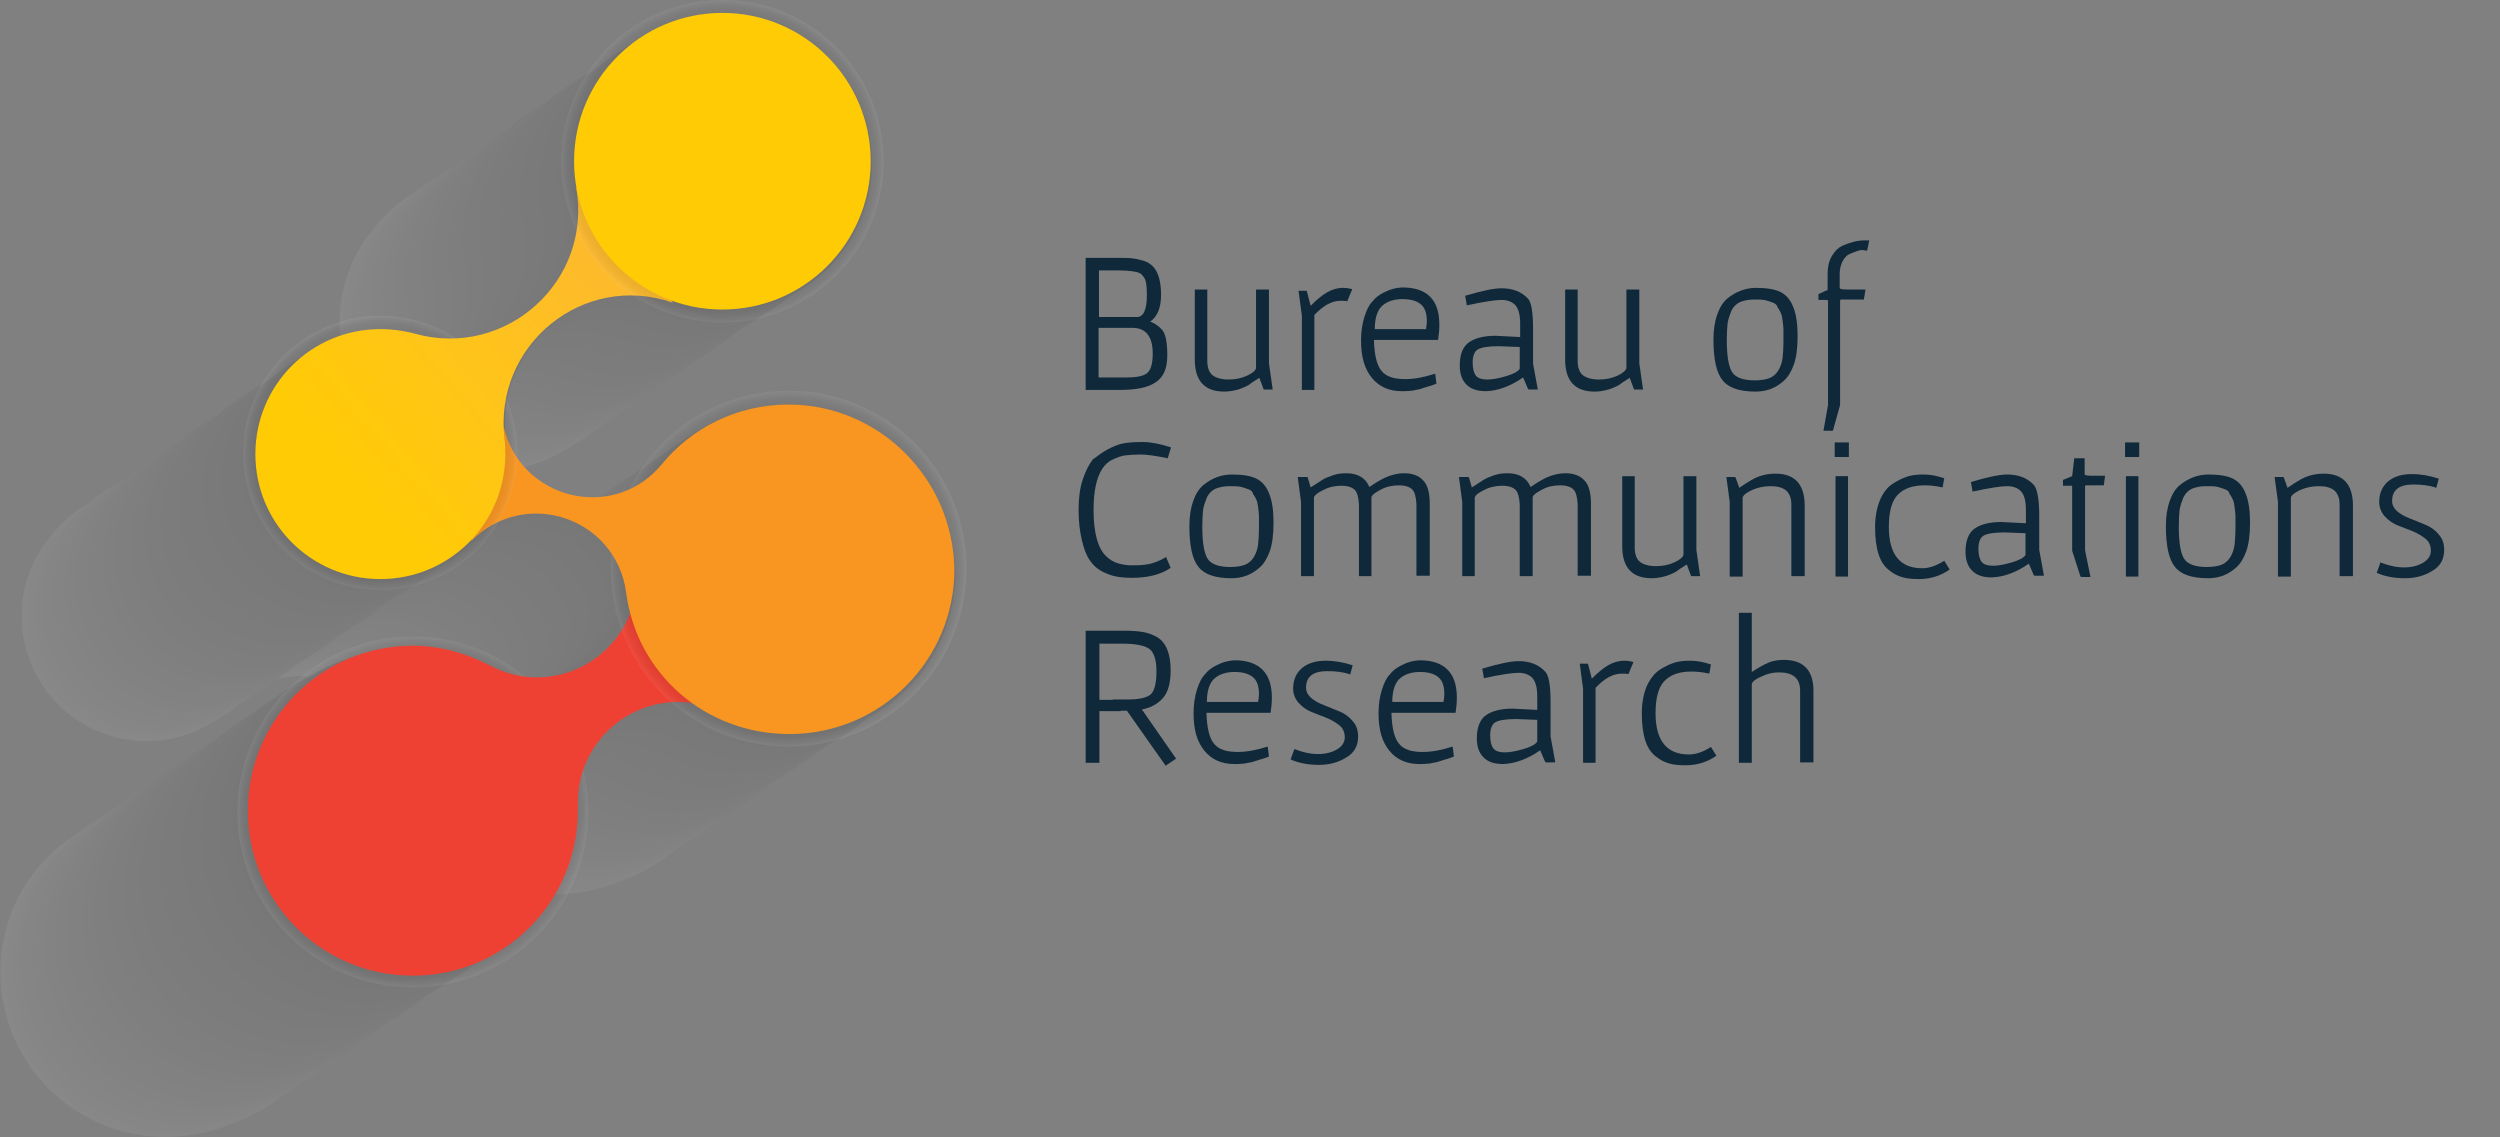<svg version="1.1" id="Layer_1" xmlns="http://www.w3.org/2000/svg" xmlns:xlink="http://www.w3.org/1999/xlink" x="0px" y="0px"
	 viewBox="160 358.5 600.1 273" preserveAspectRatio="xMidYMid meet" enable-background="new 160 358.5 600.1 273" xml:space="preserve">
	<rect x="160" y="358.5" width="600.1" height="273" fill="#808080" stroke="none"/>
	<title>Bureau of Communications Research</title>
<g>
	<g opacity="7.000000e-02">
		<path fill="#FFFFFF" d="M292.7,494.1c-12.3,0-23.3,5.6-30.4,14.5c-11.2,13.7-32.7,8.7-37.6-7.6c-1.6-21.7,19.7-38.3,40.3-31.3
			c3.6,1.3,7.8,2,12.1,2c19.7,0,35.6-15.9,35.6-35.6s-15.9-35.6-35.6-35.6c-19.7,0-35.6,15.9-35.6,35.6c0,2.2,0.2,4.5,0.7,6.5
			c3.6,22.2-16.8,40.7-38.5,34.9c-2.7-0.7-5.6-1.1-8.5-1.1c-16.6,0-30,13.4-30,30c0,16.6,13.4,30,30,30c8.3,0,15.9-3.4,21.5-9l0,0
			c12.3-12.5,32.9-6.3,36.9,10.1c-0.9,17-19.5,28-35.1,20.1c-5.6-2.9-12.1-4.7-18.6-4.7c-22.2-0.4-39.8,17-39.8,38.9
			s17.7,39.6,39.6,39.6s39.6-17.7,39.6-39.6c0-0.4,0-0.9,0-1.1l0,0c-0.4-18.1,18.6-30.4,35.1-22.2c5.6,2.9,12.1,4.7,18.6,4.7
			c21.9,0,39.6-17.7,39.6-39.6C332.3,511.8,314.6,494.1,292.7,494.1z"/>
		<path fill="#F4F4F3" d="M293.6,493.4c-12.3,0-23.3,5.6-30.4,14.5c-11.2,13.7-32.7,8.7-37.6-7.6c-1.6-21.9,19.5-38.7,40.3-31.6
			c3.6,1.3,7.8,2,12.1,2c19.7,0,35.6-15.9,35.6-35.6c0-19.7-15.9-35.6-35.6-35.6c-19.7,0-35.6,15.9-35.6,35.6c0,2.2,0.2,4.5,0.7,6.5
			c4,22.2-16.8,41-38.5,34.9c-2.7-0.7-5.6-1.1-8.5-1.1c-16.6,0-30,13.4-30,30s13.4,30,30,30c8.3,0,15.9-3.4,21.5-9l0,0
			c12.3-12.5,32.9-6.3,36.9,10.1c-0.9,17-19.5,28.2-35.1,20.1c-5.6-2.9-12.1-4.7-18.6-4.7c-21.9,0-39.6,17.7-39.6,39.6
			s17.7,39.6,39.6,39.6s39.6-17.7,39.6-39.6c0-0.4,0-0.9,0-1.1l0,0c-0.4-18.1,18.8-30.7,35.1-22.2c5.6,2.9,12.1,4.7,18.6,4.7
			c21.9,0,39.6-17.7,39.6-39.6C333.4,511.1,315.5,493.4,293.6,493.4z"/>
		<path fill="#EDECEC" d="M294.7,493c-12.3,0-23.3,5.6-30.4,14.5c-11.2,13.7-32.7,8.7-37.6-7.6c-1.6-21.7,19.7-38.5,40.3-31.3
			c3.6,1.3,7.8,2,12.1,2c19.7-0.4,35.6-16.3,35.6-36c0-19.7-15.9-35.6-35.6-35.6c-19.7,0-35.6,15.9-35.6,35.6c0,2.2,0.2,4.5,0.7,6.5
			c4,22.2-16.8,41-38.5,34.9c-2.7-0.7-5.6-1.1-8.5-1.1c-16.6,0-30,13.4-30,30c0,16.6,13.4,30,30,30c8.3,0,15.9-3.4,21.5-9l0,0
			c12.3-12.5,32.9-6.3,36.9,10.1c-0.9,17-19.5,28.2-35.1,20.1c-5.6-2.9-12.1-4.7-18.6-4.7c-21.9,0-39.6,17.7-39.6,39.6
			c0,21.9,17.7,39.6,39.6,39.6s39.6-17.7,39.6-39.6c0-0.4,0-0.9,0-1.1l0,0c-0.4-18.1,18.8-30.7,35.1-22.2c5.6,2.9,12.1,4.7,18.6,4.7
			c21.9,0,39.6-17.7,39.6-39.6C334.3,510.4,316.4,493,294.7,493z"/>
		<path fill="#E7E5E5" d="M295.6,492.3c-12.3,0-23.3,5.6-30.4,14.5c-11.2,13.7-32.7,8.7-37.6-7.6c-1.6-21.7,19.7-38.5,40.3-31.3
			c3.6,1.3,7.8,2,12.1,2c19.7,0,35.6-15.9,35.6-35.6c0-19.7-15.9-35.6-35.6-35.6c-19.7,0-35.6,15.9-35.6,35.6c0,2.2,0.2,4.5,0.7,6.5
			c4,22.2-16.8,41-38.5,34.9c-2.7-0.7-5.6-1.1-8.5-1.1c-16.6,0-30,13.4-30,30c0,16.6,13.4,30,30,30c8.3,0,15.9-3.4,21.5-9l0,0
			c12.3-12.5,32.9-6.3,36.9,10.1c-0.9,17-19.5,28.2-35.1,20.1c-5.6-2.9-12.1-4.7-18.6-4.7c-21.9,0-39.6,17.7-39.6,39.6
			c0,21.9,17.7,39.6,39.6,39.6s39.6-17.7,39.6-39.6c0-0.4,0-0.9,0-1.1l0,0c-0.4-18.1,18.8-30.7,35.1-22.2c5.6,2.9,12.1,4.7,18.6,4.7
			c21.9,0,39.6-17.7,39.6-39.6C335.2,510,317.6,492.3,295.6,492.3z"/>
		<path fill="#E1DFDF" d="M296.5,491.6c-12.3,0-23.3,5.6-30.4,14.5c-11.2,13.7-32.7,8.7-37.6-7.6c-1.6-21.9,19.5-38.7,40.3-31.6
			c3.6,1.3,7.8,2,12.1,2c19.7,0,35.6-15.9,35.6-35.6s-15.9-35.6-35.6-35.6c-19.7,0-35.6,15.9-35.6,35.6c0,2.2,0.2,4.5,0.7,6.5
			c4,22.2-16.8,41-38.5,34.9c-2.7-0.7-5.6-1.1-8.5-1.1c-16.6,0-30,13.4-30,30s13.4,30,30,30c8.3,0,15.9-3.4,21.5-9l0,0
			c12.3-12.5,32.9-6.3,36.9,10.1c-0.9,17-19.5,28.2-35.1,20.1c-5.6-2.9-12.1-4.7-18.6-4.7c-21.9,0-39.6,17.7-39.6,39.6
			s17.7,39.6,39.6,39.6s39.6-17.7,39.6-39.6c0-0.4,0-0.9,0-1.1l0,0c-0.4-18.1,18.8-30.7,35.1-22.2c5.6,2.9,12.1,4.7,18.6,4.7
			c21.9,0,39.6-17.7,39.6-39.6C336.1,509.3,318.4,491.6,296.5,491.6z"/>
		<path fill="#DBD9D9" d="M297.4,490.7c-12.3,0-23.3,5.6-30.4,14.5c-11.2,13.7-32.7,8.7-37.6-7.6c-1.6-21.7,19.7-38.5,40.3-31.3
			c3.6,1.3,7.8,2,12.1,2c19.7,0,35.6-15.9,35.6-35.6s-15.9-35.6-35.6-35.6c-19.7,0-35.6,15.9-35.6,35.6c0,2.2,0.2,4.5,0.7,6.5
			c4,22.2-16.8,41-38.5,34.9c-2.7-0.7-5.6-1.1-8.5-1.1c-16.6,0-30,13.4-30,30c0,16.6,13.4,30,30,30c8.3,0,15.9-3.4,21.5-9l0,0
			c12.3-12.5,32.9-6.3,36.9,10.1c-0.9,17-19.5,28.2-35.1,20.1c-5.6-2.9-12.1-4.7-18.6-4.7c-22.2-0.4-39.8,17.2-39.8,39.2
			c0,21.9,17.7,39.6,39.6,39.6s39.6-17.7,39.6-39.6c0-0.4,0-0.9,0-1.1l0,0c-0.4-18.1,18.8-30.7,35.1-22.2c5.6,2.9,12.1,4.7,18.6,4.7
			c21.9,0,39.6-17.7,39.6-39.6C337,508.7,319.3,490.7,297.4,490.7z"/>
		<path fill="#D6D4D3" d="M298.3,490.3c-12.3,0-23.3,5.6-30.4,14.5c-11.2,13.7-32.7,8.7-37.6-7.6c-1.6-21.7,19.7-38.5,40.3-31.3
			c3.6,1.3,7.8,2,12.1,2c19.7,0,35.6-15.9,35.6-35.6c0-19.7-15.9-35.6-35.6-35.6c-19.7,0-35.6,15.9-35.6,35.6c0,2.2,0.2,4.5,0.7,6.5
			c4,22.2-16.8,41-38.5,34.9c-2.7-0.7-5.6-1.1-8.5-1.1c-16.6,0-30,13.4-30,30c0,16.6,13.4,30,30,30c8.3,0,15.9-3.4,21.5-9l0,0
			c12.3-12.5,32.9-6.3,36.9,10.1c-0.9,17-19.5,28.2-35.1,20.1c-5.6-2.9-12.1-4.7-18.6-4.7c-21.9,0-39.6,17.7-39.6,39.6
			c0,21.9,17.7,39.6,39.6,39.6s39.6-17.7,39.6-39.6c0-0.4,0-0.9,0-1.1l0,0c-0.4-18.1,18.8-30.7,35.1-22.2c5.6,2.9,12.1,4.7,18.6,4.7
			c21.9,0,39.6-17.7,39.6-39.6C337.9,508,320.2,490.3,298.3,490.3z"/>
		<path fill="#D0CECE" d="M299.2,489.6c-12.3,0-23.3,5.6-30.4,14.5c-11.2,13.4-32.9,8.7-37.8-7.8c-1.6-21.7,19.7-38.5,40.3-31.3
			c3.6,1.3,7.8,2,12.1,2c19.7,0,35.6-15.9,35.6-35.6s-15.9-35.6-35.6-35.6c-19.7,0-35.6,15.9-35.6,35.6c0,2.2,0.2,4.5,0.7,6.5
			c4,22.2-16.8,41-38.5,34.9c-2.7-0.9-5.6-1.3-8.5-1.3c-16.6,0-30,13.4-30,30s13.4,30,30,30c8.3,0,15.9-3.4,21.5-9l0,0
			c12.3-12.5,32.9-6.3,36.9,10.1c-0.9,17-19.5,28.2-35.1,20.1c-5.6-2.9-12.1-4.7-18.6-4.7c-21.9,0-39.6,17.7-39.6,39.6
			c0,21.9,17.7,39.6,39.6,39.6s39.6-17.7,39.6-39.6c0-0.4,0-0.9,0-1.1l0,0c-0.4-18.1,18.8-30.7,35.1-22.2c5.6,2.9,12.1,4.7,18.6,4.7
			c21.9,0,39.6-17.7,39.6-39.6C338.8,507.5,321.1,489.6,299.2,489.6z"/>
		<path fill="#CBC9C9" d="M300.1,489c-12.3,0-23.3,5.6-30.4,14.5c-11.2,13.7-32.7,8.7-37.6-7.6c-1.6-21.7,19.7-38.5,40.3-31.3
			c3.6,1.3,7.8,2,12.1,2c19.7,0,35.6-15.9,35.6-35.6c0-19.7-15.9-35.6-35.6-35.6c-19.7,0-35.6,15.9-35.6,35.6c0,2.2,0.2,4.5,0.7,6.5
			c4,22.2-16.8,41-38.5,34.9c-2.7-0.7-5.6-1.1-8.5-1.1c-16.6,0-30,13.4-30,30s13.4,30,30,30c8.3,0,15.9-3.4,21.5-9l0,0
			c12.3-12.5,32.9-6.3,36.9,10.1c-0.9,17-19.5,28.2-35.1,20.1c-5.6-2.9-12.1-4.7-18.6-4.7c-21.9,0-39.6,17.7-39.6,39.6
			s17.7,39.6,39.6,39.6s39.6-17.7,39.6-39.6c0-0.4,0-0.9,0-1.1l0,0c-0.4-18.1,18.8-30.7,35.1-22.2c5.6,2.9,12.1,4.7,18.6,4.7
			c21.9,0,39.6-17.7,39.6-39.6C339.7,506.9,322,489,300.1,489z"/>
		<path fill="#C6C3C3" d="M301,488.3c-12.3,0-23.3,5.6-30.4,14.5c-11.2,13.7-32.7,8.7-37.6-7.6c-1.6-21.7,19.7-38.5,40.3-31.3
			c3.6,1.3,7.8,2,12.1,2c19.7,0,35.6-15.9,35.6-35.6c0-19.7-15.9-35.6-35.6-35.6c-19.7,0-35.6,15.9-35.6,35.6c0,2.2,0.2,4.5,0.7,6.5
			c4,22.2-16.8,41-38.5,34.9c-2.7-0.7-5.6-1.1-8.5-1.1c-16.6,0-30,13.4-30,30c0,16.6,13.4,30,30,30c8.3,0,15.9-3.4,21.5-9l0,0
			c12.3-12.5,32.9-6.3,36.9,10.1c-0.9,17-19.5,28.2-35.1,20.1c-5.6-2.9-12.1-4.7-18.6-4.7c-21.9,0-39.6,17.7-39.6,39.6
			c0,21.9,17.7,39.6,39.6,39.6s39.6-17.7,39.6-39.6c0-0.4,0-0.9,0-1.1l0,0c-0.4-18.1,18.8-30.7,35.1-22.2c5.6,2.9,12.1,4.7,18.6,4.7
			c21.9,0,39.6-17.7,39.6-39.6C340.8,506,322.9,488.3,301,488.3z"/>
		<path fill="#C0BEBE" d="M302.1,487.8c-12.3,0-23.3,5.6-30.4,14.5c-11.2,13.4-32.9,8.5-37.8-7.8c-1.6-21.7,19.7-38.5,40.3-31.3
			c3.6,1.3,7.8,2,12.1,2c19.7,0,35.6-15.9,35.6-35.6s-15.9-35.6-35.6-35.6c-19.7,0-35.6,15.9-35.6,35.6c0,2.2,0.2,4.5,0.7,6.5
			c4,22.2-16.8,41-38.5,34.9c-2.7-0.7-5.6-1.1-8.5-1.1c-16.6,0-30,13.4-30,30s13.4,30,30,30c8.3,0,15.9-3.4,21.5-9l0,0
			c12.3-12.5,32.9-6.3,36.9,10.1c-0.9,17-19.5,28.2-35.1,20.1c-5.6-2.9-12.1-4.7-18.6-4.7c-21.9-0.4-39.6,17.2-39.6,39.2
			s17.7,39.6,39.6,39.6s39.6-17.7,39.6-39.6c0-0.4,0-0.9,0-1.1l0,0c-0.4-18.1,18.8-30.7,35.1-22.2c5.6,2.9,12.1,4.7,18.6,4.7
			c21.9,0,39.6-17.7,39.6-39.6C341.7,505.3,323.8,487.8,302.1,487.8z"/>
		<path fill="#BBB9B9" d="M303,487.2c-12.3,0-23.3,5.6-30.4,14.5c-11.2,13.7-32.7,8.7-37.6-7.6c-1.6-21.9,19.7-38.7,40.3-31.6
			c3.6,1.3,7.8,2,12.1,2c19.7,0,35.6-15.9,35.6-35.6c0-19.7-15.9-35.6-35.6-35.6c-19.7,0-35.6,15.9-35.6,35.6c0,2.2,0.2,4.5,0.7,6.5
			c4,22.2-16.8,41-38.5,34.9c-2.7-0.7-5.6-1.1-8.5-1.1c-16.6,0-30,13.4-30,30s13.4,30,30,30c8.3,0,15.9-3.4,21.5-9l0,0
			c12.3-12.5,32.9-6.3,36.9,10.1c-0.9,17-19.5,28.2-35.1,20.1c-5.6-2.9-12.1-4.7-18.6-4.7c-21.9,0-39.6,17.7-39.6,39.6
			s17.7,39.6,39.6,39.6s39.6-17.7,39.6-39.6c0-0.4,0-0.9,0-1.1l0,0c-0.4-18.1,18.8-30.7,35.1-22.2c5.6,2.9,12.1,4.7,18.6,4.7
			c21.9,0,39.6-17.7,39.6-39.6C342.6,504.8,324.7,487.2,303,487.2z"/>
		<path fill="#B7B4B4" d="M303.9,486.5c-12.3,0-23.3,5.6-30.4,14.5c-11.2,13.7-32.7,8.7-37.6-7.6c-1.6-21.7,19.7-38.5,40.3-31.3
			c3.6,1.3,7.8,2,12.1,2c19.7,0,35.6-15.9,35.6-35.6s-15.9-35.6-35.6-35.6c-19.7,0-35.6,15.9-35.6,35.6c0,2.2,0.2,4.5,0.7,6.5
			c4,22.2-16.8,41-38.5,34.9c-2.7-0.7-5.6-1.1-8.5-1.1c-16.6,0-30,13.4-30,30c0,16.6,13.4,30,30,30c8.3,0,15.9-3.4,21.5-9l0,0
			c12.3-12.5,32.9-6.3,36.9,10.1c-0.9,17-19.5,28.2-35.1,20.1c-5.6-2.9-12.1-4.7-18.6-4.7c-21.9,0-39.6,17.7-39.6,39.6
			c0,21.9,17.7,39.6,39.6,39.6s39.6-17.7,39.6-39.6c0-0.4,0-0.9,0-1.1l0,0c-0.4-18.1,18.8-30.7,35.1-22.2c5.6,2.9,12.1,4.7,18.6,4.7
			c21.9,0,39.6-17.7,39.6-39.6C343.5,504.2,325.8,486.5,303.9,486.5z"/>
		<path fill="#B2AFAF" d="M304.8,485.8c-12.3,0-23.3,5.6-30.4,14.5c-11.2,13.7-32.7,8.7-37.6-7.6c-1.6-21.7,19.7-38.5,40.3-31.3
			c3.6,1.3,7.8,2,12.1,2c19.7,0,35.6-15.9,35.6-35.6c0-19.7-15.9-35.6-35.6-35.6c-19.7,0-35.6,15.9-35.6,35.6c0,2.2,0.2,4.5,0.7,6.5
			c4,22.2-16.8,41-38.5,34.9c-2.7-0.7-5.6-1.1-8.5-1.1c-16.6,0-30,13.4-30,30c0,16.6,13.4,30,30,30c8.3,0,15.9-3.4,21.5-9l0,0
			c12.3-12.5,32.9-6.3,36.9,10.1c-0.9,17-19.5,28.2-35.1,20.1c-5.6-2.9-12.1-4.7-18.6-4.7c-21.9,0-39.6,17.7-39.6,39.6
			c0,21.9,17.7,39.6,39.6,39.6s39.6-17.7,39.6-39.6c0-0.4,0-0.9,0-1.1l0,0c-0.4-18.1,18.8-30.7,35.1-22.2c5.6,2.9,12.1,4.7,18.6,4.7
			c21.9,0,39.6-17.7,39.6-39.6C344.4,503.5,326.7,485.8,304.8,485.8z"/>
		<path fill="#ADAAAA" d="M305.7,485.4c-12.3,0-23.3,5.6-30.4,14.5c-11.2,13.7-32.7,8.7-37.6-7.6c-1.6-21.7,19.7-38.5,40.3-31.3
			c3.6,1.3,7.8,2,12.1,2c19.7,0,35.6-15.9,35.6-35.6s-15.9-35.6-35.6-35.6s-35.6,15.9-35.6,35.6c0,2.2,0.2,4.5,0.7,6.5
			c4,22.2-16.8,41-38.5,34.9c-2.7-0.7-5.6-1.1-8.5-1.1c-16.6,0-30,13.4-30,30s13.4,30,30,30c8.3,0,15.9-3.4,21.5-9l0,0
			c12.3-12.5,32.9-6.3,36.9,10.1c-0.9,17-19.5,28.2-35.1,20.1c-5.6-2.9-12.1-4.7-18.6-4.7c-21.9,0-39.6,17.7-39.6,39.6
			c0,21.9,17.7,39.6,39.6,39.6s39.6-17.7,39.6-39.6c0-0.4,0-0.9,0-1.1l0,0c-0.4-18.1,18.8-30.7,35.1-22.2c5.6,2.9,12.1,4.7,18.6,4.7
			c21.9,0,39.6-17.7,39.6-39.6C345.3,502.8,327.6,485.4,305.7,485.4z"/>
		<path fill="#A8A5A5" d="M306.6,484.7c-12.3,0-23.3,5.6-30.4,14.5c-11.2,13.7-32.7,8.7-37.6-7.6c-1.6-21.7,19.7-38.5,40.3-31.3
			c3.6,1.3,7.8,2,12.1,2c19.7,0,35.6-15.9,35.6-35.6s-15.9-35.6-35.6-35.6c-19.7,0-35.6,15.9-35.6,35.6c0,2.2,0.2,4.5,0.7,6.5
			c4,22.2-16.8,41-38.5,34.9c-2.7-0.7-5.6-1.1-8.5-1.1c-16.6,0-30,13.4-30,30c0,16.6,13.4,30,30,30c8.3,0,15.9-3.4,21.5-9l0,0
			c12.3-12.5,32.9-6.3,36.9,10.1c-1.1,16.6-19.9,27.8-35.4,19.7c-5.6-2.9-12.1-4.7-18.6-4.7c-21.9-0.2-39.6,17.5-39.6,39.4
			c0,21.9,17.7,39.6,39.6,39.6s39.6-17.7,39.6-39.6c0-0.4,0-0.9,0-1.1l0,0c-0.4-18.1,18.8-30.7,35.1-22.2c5.6,2.9,12.1,4.7,18.6,4.7
			c21.9,0,39.6-17.7,39.6-39.6C346.2,502.4,328.5,484.7,306.6,484.7z"/>
		<path fill="#A4A1A1" d="M307.5,484c-12.3,0-23.3,5.6-30.4,14.5c-11.2,13.7-32.7,8.7-37.6-7.6c-1.6-21.9,19.7-38.7,40.3-31.6
			c3.6,1.3,7.8,2,12.1,2c19.7,0,35.6-15.9,35.6-35.6c0-19.7-15.9-35.6-35.6-35.6c-19.7,0-35.6,15.9-35.6,35.6c0,2.2,0.2,4.5,0.7,6.5
			c4,22.2-16.8,41-38.5,34.9c-2.7-0.7-5.6-1.1-8.5-1.1c-16.6,0-30,13.4-30,30c0,16.6,13.4,30,30,30c8.3,0,15.9-3.4,21.5-9l0,0
			c12.3-12.5,32.9-6.3,36.9,10.1c-0.9,17-19.5,28.2-35.1,20.1c-5.6-2.9-12.1-4.7-18.6-4.7c-21.9,0-39.6,17.7-39.6,39.6
			c0,21.9,17.7,39.6,39.6,39.6s39.6-17.7,39.6-39.6c0-0.4,0-0.9,0-1.1l0,0c-0.4-18.1,18.8-30.7,35.1-22.2c5.6,2.9,12.1,4.7,18.6,4.7
			c21.9,0,39.6-17.7,39.6-39.6C347.1,501.7,329.4,484,307.5,484z"/>
		<path fill="#9F9C9C" d="M308.4,483.1c-12.3,0-23.3,5.6-30.4,14.5c-11.2,13.7-32.7,8.7-37.6-7.6c-1.6-21.7,19.7-38.5,40.3-31.3
			c3.6,1.3,7.8,2,12.1,2c19.7,0,35.6-15.9,35.6-35.6c0-19.7-15.9-35.6-35.6-35.6c-19.7,0-35.6,15.9-35.6,35.6c0,2.2,0.2,4.5,0.7,6.5
			c4,22.2-16.8,41-38.5,34.9c-2.7-0.7-5.6-1.1-8.5-1.1c-16.6,0-30,13.4-30,30s13.4,30,30,30c8.3,0,15.9-3.4,21.5-9l0,0
			c12.3-12.5,32.9-6.3,36.9,10.1c-0.9,17-19.5,28.2-35.1,20.1c-5.6-2.9-12.1-4.7-18.6-4.7c-21.9,0-39.6,17.7-39.6,39.6
			s17.7,39.6,39.6,39.6s39.6-17.7,39.6-39.6c0-0.4,0-0.9,0-1.1l0,0c-0.4-18.1,18.8-30.7,35.1-22.2c5.6,2.9,12.1,4.7,18.6,4.7
			c21.9,0,39.6-17.7,39.6-39.6C348.2,501,330.3,483.1,308.4,483.1z"/>
		<path fill="#9B9898" d="M309.3,482.7c-12.3,0-23.3,5.6-30.4,14.5c-11.2,13.7-32.7,8.7-37.6-7.6c-1.6-21.7,19.7-38.5,40.3-31.3
			c3.6,1.3,7.8,2,12.1,2c19.7,0,35.6-15.9,35.6-35.6s-15.9-35.6-35.6-35.6c-19.7,0-35.6,15.9-35.6,35.6c0,2.2,0.2,4.5,0.7,6.5
			c4,22.2-16.8,41-38.5,34.9c-2.7-0.7-5.6-1.1-8.5-1.1c-16.6,0-30,13.4-30,30c0,16.6,13.4,30,30,30c8.3,0,15.9-3.4,21.5-9l0,0
			c12.3-12.5,32.9-6.3,36.9,10.1c-0.9,17-19.5,28.2-35.1,20.1c-5.6-2.9-12.1-4.7-18.6-4.7c-21.9,0-39.6,17.7-39.6,39.6
			s17.7,39.6,39.6,39.6s39.6-17.7,39.6-39.6c0-0.4,0-0.9,0-1.1l0,0c-0.4-18.1,18.8-30.7,35.1-22.2c5.6,2.9,12.1,4.7,18.6,4.7
			c21.5-0.7,39.2-18.4,39.2-40.3C349.1,500.4,331.2,482.7,309.3,482.7z"/>
		<path fill="#969393" d="M310.4,482c-12.3,0-23.3,5.6-30.4,14.5c-11.2,13.7-32.7,8.7-37.6-7.6c-1.6-21.7,19.7-38.5,40.3-31.3
			c3.6,1.3,7.8,2,12.1,2c19.7,0,35.6-15.9,35.6-35.6c0-19.7-15.9-35.6-35.6-35.6c-19.7,0-35.6,15.9-35.6,35.6c0,2.2,0.2,4.5,0.7,6.5
			c4,22.2-16.8,41-38.5,34.9c-2.7-0.7-5.6-1.1-8.5-1.1c-16.6,0-30,13.4-30,30s13.4,30,30,30c8.3,0,15.9-3.4,21.5-9l0,0
			c12.3-12.5,32.9-6.3,36.9,10.1c-0.9,17-19.5,28.2-35.1,20.1c-5.6-2.9-12.1-4.7-18.6-4.7c-21.9,0-39.6,17.7-39.6,39.6
			c0,21.9,17.7,39.6,39.6,39.6s39.6-17.7,39.6-39.6c0-0.4,0-0.9,0-1.1l0,0c-0.4-18.1,18.8-30.7,35.1-22.2c5.6,2.9,12.1,4.7,18.6,4.7
			c21.9,0,39.6-17.7,39.6-39.6C350,499.9,332.1,482,310.4,482z"/>
		<path fill="#928F8F" d="M311.3,481.3c-12.3,0-23.3,5.6-30.4,14.5c-11.2,13.7-32.7,8.7-37.6-7.6c-1.6-21.7,19.7-38.5,40.3-31.3
			c3.6,1.3,7.8,2,12.1,2c19.7,0,35.6-15.9,35.6-35.6s-15.9-35.6-35.6-35.6c-19.7,0-35.6,15.9-35.6,35.6c0,2.2,0.2,4.5,0.7,6.5
			c4,22.2-16.8,41-38.5,34.9c-2.7-0.7-5.6-1.1-8.5-1.1c-16.6,0-30,13.4-30,30s13.4,30,30,30c8.3,0,15.9-3.4,21.5-9l0,0
			c12.3-12.5,32.9-6.3,36.9,10.1c-0.9,17-19.5,28.2-35.1,20.1c-5.6-2.9-12.1-4.7-18.6-4.7c-22.2-0.4-39.8,17.2-39.8,38.9
			c0,21.9,17.7,39.6,39.6,39.6s39.6-17.7,39.6-39.6c0-0.4,0-0.9,0-1.1l0,0c-0.4-18.1,18.8-30.7,35.1-22.2c5.6,2.9,12.1,4.7,18.6,4.7
			c21.9,0,39.6-17.7,39.6-39.6C350.9,499.3,333.2,481.3,311.3,481.3z"/>
		<path fill="#8D8A8A" d="M312.2,480.7c-12.3,0-23.3,5.6-30.4,14.5c-11.2,13.7-32.7,8.7-37.6-7.6c-1.6-21.9,19.7-38.7,40.3-31.6
			c3.6,1.3,7.8,2,12.1,2c19.7,0,35.6-15.9,35.6-35.6s-15.9-35.6-35.6-35.6c-19.7,0-35.6,15.9-35.6,35.6c0,2.2,0.2,4.5,0.7,6.5
			c4,22.2-16.8,41-38.5,34.9c-2.7-0.7-5.6-1.1-8.5-1.1c-16.6,0-30,13.4-30,30s13.4,30,30,30c8.3,0,15.9-3.4,21.5-9l0,0
			c12.3-12.5,32.9-6.3,36.9,10.1c-0.9,17-19.5,28.2-35.1,20.1c-5.6-2.9-12.1-4.7-18.6-4.7c-21.9,0-39.6,17.7-39.6,39.6
			c0,21.9,17.7,39.6,39.6,39.6s39.6-17.7,39.6-39.6c0-0.4,0-0.9,0-1.1l0,0c-0.4-18.1,18.8-30.7,35.1-22.2c5.6,2.9,12.1,4.7,18.6,4.7
			c21.9,0,39.6-17.7,39.6-39.6C351.8,498.4,334.1,480.7,312.2,480.7z"/>
		<path fill="#898686" d="M313.1,480.2c-12.3,0-23.3,5.6-30.4,14.5c-11.2,13.7-32.7,8.7-37.6-7.6c-1.6-21.7,19.7-38.5,40.3-31.3
			c3.6,1.3,7.8,2,12.1,2c19.7-0.2,35.6-16.3,35.6-36s-15.9-35.6-35.6-35.6c-19.7,0-35.6,15.9-35.6,35.6c0,2.2,0.2,4.5,0.7,6.5
			c4,22.2-16.8,41-38.5,34.9c-2.7-0.7-5.6-1.1-8.5-1.1c-16.6,0-30,13.4-30,30s13.4,30,30,30c8.3,0,15.9-3.4,21.5-9l0,0
			c12.3-12.5,32.9-6.3,36.9,10.1c-0.9,17-19.5,28.2-35.1,20.1c-5.6-2.9-12.1-4.7-18.6-4.7c-21.9,0-39.6,17.7-39.6,39.6
			c0,21.9,17.7,39.6,39.6,39.6s39.6-17.7,39.6-39.6c0-0.4,0-0.9,0-1.1l0,0c-0.4-18.1,18.8-30.7,35.1-22.2c5.6,2.9,12.1,4.7,18.6,4.7
			c21.9,0,39.6-17.7,39.6-39.6C352.7,497.9,335,480.2,313.1,480.2z"/>
		<path fill="#858282" d="M314,479.6c-12.3,0-23.3,5.6-30.4,14.5c-11.2,13.7-32.7,8.7-37.6-7.6c-1.6-21.7,19.7-38.5,40.3-31.3
			c3.6,1.3,7.8,2,12.1,2c19.7,0,35.6-15.9,35.6-35.6S318,386,298.3,386c-19.7,0-35.6,15.9-35.6,35.6c0,2.2,0.2,4.5,0.7,6.5
			c4,22.2-16.8,41-38.5,34.9c-2.7-0.7-5.6-1.1-8.5-1.1c-16.6,0-30,13.4-30,30c0,16.6,13.4,30,30,30c8.3,0,15.9-3.4,21.5-9l0,0
			c12.3-12.5,32.9-6.3,36.9,10.1c-0.9,17-19.5,28.2-35.1,20.1c-5.6-2.9-12.1-4.7-18.6-4.7c-21.9,0-39.6,17.7-39.6,39.6
			c0,21.9,17.7,39.6,39.6,39.6s39.6-17.7,39.6-39.6c0-0.4,0-0.9,0-1.1l0,0c-0.4-18.1,18.8-30.7,35.1-22.2c5.6,2.9,12.1,4.7,18.6,4.7
			c21.9,0,39.6-17.7,39.6-39.6C353.6,497.2,335.9,479.6,314,479.6z"/>
		<path fill="#817E7E" d="M314.9,478.9c-12.3,0-23.3,5.6-30.4,14.5c-11.2,13.7-32.7,8.7-37.6-7.6c-1.6-21.7,19.7-38.5,40.3-31.3
			c3.6,1.3,7.8,2,12.1,2c19.7,0,35.6-15.9,35.6-35.6c0-19.7-15.9-35.6-35.6-35.6s-35.6,15.9-35.6,35.6c0,2.2,0.2,4.5,0.7,6.5
			c4,22.2-16.8,41-38.5,34.9c-2.7-0.7-5.6-1.1-8.5-1.1c-16.6,0-30,13.4-30,30s13.4,30,30,30c8.3,0,15.9-3.4,21.5-9l0,0
			c12.3-12.5,32.9-6.3,36.9,10.1c-0.9,17-19.5,28.2-35.1,20.1c-5.6-2.9-12.1-4.7-18.6-4.7c-21.9,0-39.6,17.7-39.6,39.6
			c0,21.9,17.7,39.6,39.6,39.6s39.6-17.7,39.6-39.6c0-0.4,0-0.9,0-1.1l0,0c-0.4-18.1,18.8-30.7,35.1-22.2c5.6,2.9,12.1,4.7,18.6,4.7
			c21.9,0,39.6-17.7,39.6-39.6C354.5,496.6,336.8,478.9,314.9,478.9z"/>
		<path fill="#7D7A7A" d="M315.8,478.2c-12.3,0-23.3,5.6-30.4,14.5c-11.2,13.7-32.7,8.7-37.6-7.6c-1.6-21.7,19.7-38.5,40.3-31.3
			c3.6,1.3,7.8,2,12.1,2c19.7,0,35.6-15.9,35.6-35.6s-15.9-35.6-35.6-35.6c-19.7,0-35.6,15.9-35.6,35.6c0,2.2,0.2,4.5,0.7,6.5
			c4,22.2-16.8,41-38.5,34.9c-2.7-0.7-5.6-1.1-8.5-1.1c-16.6,0-30,13.4-30,30s13.4,30,30,30c8.3,0,15.9-3.4,21.5-9l0,0
			c12.3-12.5,32.9-6.3,36.9,10.1c-1.1,16.8-19.9,28-35.4,19.7c-5.6-2.9-12.1-4.7-18.6-4.7c-21.9,0-39.6,17.7-39.6,39.6
			c0,21.9,17.7,39.6,39.6,39.6s39.6-17.7,39.6-39.6c0-0.4,0-0.9,0-1.1l0,0c-0.4-18.1,18.8-30.7,35.1-22.2c5.6,2.9,12.1,4.7,18.6,4.7
			c21.9,0,39.6-17.7,39.6-39.6C355.4,495.9,337.7,478.2,315.8,478.2z"/>
		<path fill="#797676" d="M316.7,477.8c-12.3,0-23.3,5.6-30.4,14.5c-11.2,13.7-32.7,8.7-37.6-7.6c-1.6-21.9,19.7-38.7,40.3-31.6
			c3.6,1.3,7.8,2,12.1,2c19.7,0,35.6-15.9,35.6-35.6c0-19.7-15.9-35.6-35.6-35.6c-19.7,0-35.6,15.9-35.6,35.6c0,2.2,0.2,4.5,0.7,6.5
			c4,22.2-16.8,41-38.5,34.9c-2.7-0.7-5.6-1.1-8.5-1.1c-16.6,0-30,13.4-30,30s13.4,30,30,30c8.3,0,15.9-3.4,21.5-9l0,0
			c12.3-12.5,32.9-6.3,36.9,10.1c-0.9,17-19.5,28.2-35.1,20.1c-5.6-2.9-12.1-4.7-18.6-4.7c-21.9,0-39.6,17.7-39.6,39.6
			c0,21.9,17.7,39.6,39.6,39.6s39.6-17.7,39.6-39.6c0-0.4,0-0.9,0-1.1l0,0c-0.4-18.1,18.8-30.7,35.1-22.2c5.6,2.9,12.1,4.7,18.6,4.7
			c21.9,0,39.6-17.7,39.6-39.6C356.5,495.4,338.6,477.8,316.7,477.8z"/>
		<path fill="#757272" d="M317.8,477.1c-12.3,0-23.3,5.6-30.4,14.5c-11.2,13.7-32.7,8.7-37.6-7.6c-1.6-21.7,19.7-38.5,40.3-31.3
			c3.6,1.3,7.8,2,12.1,2c19.7,0,35.6-15.9,35.6-35.6s-15.9-35.6-35.6-35.6s-35.6,15.9-35.6,35.6c0,2.2,0.2,4.5,0.7,6.5
			c4,22.2-16.8,41-38.5,34.9c-2.7-0.7-5.6-1.1-8.5-1.1c-16.6,0-30,13.4-30,30s13.4,30,30,30c8.3,0,15.9-3.4,21.5-9l0,0
			c12.3-12.5,32.9-6.3,36.9,10.1c-0.9,17-19.5,28.2-35.1,20.1c-5.6-2.9-12.1-4.7-18.6-4.7c-21.9,0-39.6,17.7-39.6,39.6
			c0,21.9,17.7,39.6,39.6,39.6s39.6-17.7,39.6-39.6c0-0.4,0-0.9,0-1.1l0,0c-0.4-18.1,18.8-30.7,35.1-22.2c5.6,2.9,12.1,4.7,18.6,4.7
			c21.9,0,39.6-17.7,39.6-39.6C357.4,494.8,339.5,477.1,317.8,477.1z"/>
		<path fill="#716E6E" d="M318.7,476.4c-12.3,0-23.3,5.6-30.4,14.5c-11.2,13.7-32.7,8.7-37.6-7.6c-1.6-21.7,19.7-38.5,40.3-31.3
			c3.6,1.3,7.8,2,12.1,2c19.7,0,35.6-15.9,35.6-35.6s-15.9-35.6-35.6-35.6c-19.7,0-35.6,15.9-35.6,35.6c0,2.2,0.2,4.5,0.7,6.5
			c4,22.2-16.8,41-38.5,34.9c-2.7-0.7-5.6-1.1-8.5-1.1c-16.6,0-30,13.4-30,30s13.4,30,30,30c8.3,0,15.9-3.4,21.5-9l0,0
			c12.3-12.5,32.9-6.3,36.9,10.1c-0.9,17-19.5,28.2-35.1,20.1c-5.6-2.9-12.1-4.7-18.6-4.7c-21.9,0-39.6,17.7-39.6,39.6
			c0,21.9,17.7,39.6,39.6,39.6s39.6-17.7,39.6-39.6c0-0.4,0-0.9,0-1.1l0,0c-0.4-18.1,18.8-30.7,35.1-22.2c5.6,2.9,12.1,4.7,18.6,4.7
			c21.9,0,39.6-17.7,39.6-39.6C358.3,494.1,340.6,476.4,318.7,476.4z"/>
		<path fill="#6D6A6A" d="M319.6,475.5c-12.3,0-23.3,5.6-30.4,14.5c-11.2,13.7-32.7,8.7-37.6-7.6c-1.6-21.9,19.7-38.7,40.3-31.6
			c3.6,1.3,7.8,2,12.1,2c19.7,0,35.6-15.9,35.6-35.6s-15.9-35.6-35.6-35.6c-19.7,0-35.6,15.9-35.6,35.6c0,2.2,0.2,4.5,0.7,6.5
			c4,22.2-16.8,41-38.5,34.9c-2.7-0.7-5.6-1.1-8.5-1.1c-16.6,0-30,13.4-30,30c0,16.6,13.4,30,30,30c8.3,0,15.9-3.4,21.5-9l0,0
			c12.3-12.5,32.9-6.3,36.9,10.1c-0.9,17-19.5,28.2-35.1,20.1c-5.6-2.9-12.1-4.7-18.6-4.7c-21.9,0-39.6,17.7-39.6,39.6
			s17.7,39.6,39.6,39.6s39.6-17.7,39.6-39.6c0-0.4,0-0.9,0-1.1l0,0c-0.4-18.1,18.8-30.7,35.1-22.2c5.6,2.9,12.1,4.7,18.6,4.7
			c21.9,0,39.6-17.7,39.6-39.6C359.2,493.4,341.5,475.5,319.6,475.5z"/>
		<path fill="#6A6766" d="M320.5,475.1c-12.3,0-23.3,5.6-30.4,14.5c-11.2,13.7-32.7,8.7-37.6-7.6c-1.6-21.7,19.7-38.5,40.3-31.3
			c3.6,1.3,7.8,2,12.1,2c19.7,0,35.6-15.9,35.6-35.6s-15.9-35.6-35.6-35.6c-19.7,0-35.6,15.9-35.6,35.6c0,2.2,0.2,4.5,0.7,6.5
			c4,22.2-16.8,41-38.5,34.9c-2.7-0.7-5.6-1.1-8.5-1.1c-16.6,0-30,13.4-30,30s13.4,30,30,30c8.3,0,15.9-3.4,21.5-9l0,0
			c12.3-12.5,32.9-6.3,36.9,10.1c-0.9,17-19.5,28.2-35.1,20.1c-5.6-2.9-12.1-4.7-18.6-4.7c-22.2-0.7-39.8,17-39.8,38.9
			c0,21.9,17.7,39.6,39.6,39.6s39.6-17.7,39.6-39.6c0-0.4,0-0.9,0-1.1l0,0c-0.4-18.1,18.8-30.7,35.1-22.2c5.6,2.9,12.1,4.7,18.6,4.7
			c21.9,0,39.6-17.7,39.6-39.6C360.1,493,342.4,475.1,320.5,475.1z"/>
		<path fill="#666363" d="M321.4,474.4c-12.3,0-23.3,5.6-30.4,14.5c-11.2,13.7-32.7,8.7-37.6-7.6c-1.6-21.9,19.7-38.7,40.3-31.6
			c3.6,1.3,7.8,2,12.1,2c19.7,0,35.6-15.9,35.6-35.6s-15.9-35.6-35.6-35.6c-19.7,0-35.6,15.9-35.6,35.6c0,2.2,0.2,4.5,0.7,6.5
			c4,22.2-16.8,41-38.5,34.9c-2.7-0.7-5.6-1.1-8.5-1.1c-16.6,0-30,13.4-30,30s13.4,30,30,30c8.3,0,15.9-3.4,21.5-9l0,0
			c12.3-12.5,32.9-6.3,36.9,10.1c-0.9,17-19.5,28.2-35.1,20.1c-5.6-2.9-12.1-4.7-18.6-4.7c-21.9,0-39.6,17.7-39.6,39.6
			c0,21.9,17.7,39.6,39.6,39.6s39.6-17.7,39.6-39.6c0-0.4,0-0.9,0-1.1l0,0c-0.4-18.1,18.8-30.7,35.1-22.2c5.6,2.9,12.1,4.7,18.6,4.7
			c21.9,0,39.6-17.7,39.6-39.6C361,492.3,343.3,474.4,321.4,474.4z"/>
		<path fill="#62605F" d="M322.3,473.7c-12.3,0-23.3,5.6-30.4,14.5c-11.2,13.7-32.7,8.7-37.6-7.6c-1.6-21.7,19.7-38.5,40.3-31.3
			c3.6,1.3,7.8,2,12.1,2c19.7,0,35.6-15.9,35.6-35.6c0-19.7-15.9-35.6-35.6-35.6S271,396.1,271,415.8c0,2.2,0.2,4.5,0.7,6.5
			c4,22.2-16.8,41-38.5,34.9c-2.7-0.7-5.6-1.1-8.5-1.1c-16.6,0-30,13.4-30,30s13.4,30,30,30c8.3,0,15.9-3.4,21.5-9l0,0
			c12.3-12.5,32.9-6.3,36.9,10.1c-0.9,17-19.5,28.2-35.1,20.1c-5.6-2.9-12.1-4.7-18.6-4.7c-21.9,0-39.6,17.7-39.6,39.6
			c0,21.9,17.7,39.6,39.6,39.6s39.6-17.7,39.6-39.6c0-0.4,0-0.9,0-1.1l0,0c-0.4-18.1,18.8-30.7,35.1-22.2c5.6,2.9,12.1,4.7,18.6,4.7
			c21.9,0,39.6-17.7,39.6-39.6C361.9,491.6,344.2,473.7,322.3,473.7z"/>
		<path fill="#5F5C5C" d="M323.1,473.1c-12.3,0-23.3,5.6-30.4,14.5c-11.2,13.7-32.7,8.7-37.6-7.6c-1.6-21.7,19.7-38.5,40.3-31.3
			c3.6,1.3,7.8,2,12.1,2c19.7,0,35.6-15.9,35.6-35.6c0-19.9-15.9-36-35.6-36c-19.9,0-35.8,16.1-35.8,35.8c0,2.2,0.2,4.5,0.7,6.5
			c4,22.2-16.8,41-38.5,34.9c-2.7-0.7-5.6-1.1-8.5-1.1c-16.6,0-30,13.4-30,30s13.4,30,30,30c8.3,0,15.9-3.4,21.5-9l0,0
			c12.3-12.5,32.9-6.3,36.9,10.1c-0.9,17-19.5,28.2-35.1,20.1c-5.6-2.9-12.1-4.7-18.6-4.7c-21.9,0-39.6,17.7-39.6,39.6
			s17.7,39.6,39.6,39.6s39.6-17.7,39.6-39.6c0-0.4,0-0.9,0-1.1l0,0c-0.4-18.1,18.8-30.7,35.1-22.2c5.6,2.9,12.1,4.7,18.6,4.7
			c21.9,0,39.6-17.7,39.6-39.6C362.8,490.7,345.1,473.1,323.1,473.1z"/>
		<path fill="#5C5958" d="M324,472.6c-12.3,0-23.3,5.6-30.4,14.5c-11.2,13.7-32.7,8.7-37.6-7.6c-1.6-21.9,19.7-38.7,40.3-31.6
			c3.6,1.3,7.8,2,12.1,2c19.7,0,35.6-15.9,35.6-35.6c0-19.7-15.9-35.6-35.6-35.6c-19.7,0-35.6,15.9-35.6,35.6c0,2.2,0.2,4.5,0.7,6.5
			c4,22.2-16.8,41-38.5,34.9c-2.7-0.7-5.6-1.1-8.5-1.1c-16.6,0-30,13.4-30,30c0,16.6,13.4,30,30,30c8.3,0,15.9-3.4,21.5-9l0,0
			c12.3-12.5,32.9-6.3,36.9,10.1c-0.9,17-19.5,28.2-35.1,20.1c-5.6-2.9-12.1-4.7-18.6-4.7c-21.9,0-39.6,17.7-39.6,39.6
			c0,21.9,17.7,39.6,39.6,39.6s39.6-17.7,39.6-39.6c0-0.4,0-0.9,0-1.1l0,0c-0.4-18.1,18.8-30.7,35.1-22.2c5.6,2.9,12.1,4.7,18.6,4.7
			c21.9,0,39.6-17.7,39.6-39.6C363.9,490.3,346,472.6,324,472.6z"/>
		<path fill="#585555" d="M325.2,471.9c-12.3,0-23.3,5.6-30.4,14.5c-11.2,13.7-32.7,8.7-37.6-7.6c-1.6-21.7,19.7-38.5,40.3-31.3
			c3.6,1.3,7.8,2,12.1,2c19.7,0,35.6-15.9,35.6-35.6s-15.9-35.6-35.6-35.6c-19.7,0-35.6,15.9-35.6,35.6c0,2.2,0.2,4.5,0.7,6.5
			c4,22.2-16.8,41-38.5,34.9c-2.7-0.7-5.6-1.1-8.5-1.1c-16.6,0-30,13.4-30,30s13.4,30,30,30c8.3,0,15.9-3.4,21.5-9l0,0
			c12.3-12.5,32.9-6.3,36.9,10.1c-1.1,16.6-19.9,27.8-35.4,19.7c-5.6-2.9-12.1-4.7-18.6-4.7c-21.9,0-39.6,17.7-39.6,39.6
			c0,21.9,17.7,39.6,39.6,39.6s39.6-17.7,39.6-39.6c0-0.4,0-0.9,0-1.1l0,0c-0.4-18.1,18.8-30.7,35.1-22.2c5.6,2.9,12.1,4.7,18.6,4.7
			c21.9,0,39.6-17.7,39.6-39.6C364.8,489.6,346.9,471.9,325.2,471.9z"/>
		<path fill="#555252" d="M326.1,471.3c-12.3,0-23.3,5.6-30.4,14.5c-11.2,13.4-32.7,8.7-37.6-7.8c-1.6-21.7,19.7-38.5,40.3-31.3
			c3.6,1.3,7.8,2,12.1,2c19.7,0,35.6-15.9,35.6-35.6s-15.9-35.6-35.6-35.6c-19.7,0-35.6,15.9-35.6,35.6c0,2.2,0.2,4.5,0.7,6.5
			c4,22.2-16.8,41-38.5,34.9c-2.7-0.7-5.6-1.1-8.5-1.1c-16.6,0-30,13.4-30,30s13.4,30,30,30c8.3,0,15.9-3.4,21.5-9l0,0
			c12.3-12.5,32.9-6.3,36.9,10.1c-0.9,17-19.5,28.2-35.1,20.1c-5.6-2.9-12.1-4.7-18.6-4.7c-21.9,0-39.6,17.7-39.6,39.6
			s17.7,39.6,39.6,39.6s39.6-17.7,39.6-39.6c0-0.4,0-0.9,0-1.1l0,0c-0.4-18.1,18.8-30.7,35.1-22.2c5.6,2.9,12.1,4.7,18.6,4.7
			c21.9,0,39.6-17.7,39.6-39.6C365.7,489,347.8,471.3,326.1,471.3z"/>
		<path fill="#524F4F" d="M327,470.6c-12.3,0-23.3,5.6-30.4,14.5c-11.2,13.7-32.7,8.7-37.6-7.6c-1.6-21.7,19.7-38.5,40.3-31.3
			c3.6,1.3,7.8,2,12.1,2c19.7,0,35.6-15.9,35.6-35.6c0-19.7-15.9-35.6-35.6-35.6c-19.7,0-35.6,15.9-35.6,35.6c0,2.2,0.2,4.5,0.7,6.5
			c4,22.2-16.8,41-38.5,34.9c-2.7-0.7-5.6-1.1-8.5-1.1c-16.6,0-30,13.4-30,30s13.4,30,30,30c8.3,0,15.9-3.4,21.5-9l0,0
			c12.3-12.5,32.9-6.3,36.9,10.1c-0.9,17-19.5,28.2-35.1,20.1c-5.6-2.9-12.1-4.7-18.6-4.7c-21.9,0-39.6,17.7-39.6,39.6
			s17.7,39.6,39.6,39.6s39.6-17.7,39.6-39.6c0-0.4,0-0.9,0-1.1l0,0c-0.4-18.1,18.8-30.7,35.1-22.2c5.6,2.9,12.1,4.7,18.6,4.7
			c21.9,0,39.6-17.7,39.6-39.6C366.6,488.3,348.9,470.6,327,470.6z"/>
		<path fill="#4F4C4B" d="M327.8,470.2c-12.3,0-23.3,5.6-30.4,14.5c-11.2,13.7-32.7,8.7-37.6-7.6c-1.6-21.7,19.7-38.5,40.3-31.3
			c3.6,1.3,7.8,2,12.1,2c19.7,0,35.6-15.9,35.6-35.6s-15.9-35.6-35.6-35.6c-19.7,0-35.6,15.9-35.6,35.6c0,2.2,0.2,4.5,0.7,6.5
			c4,22.2-16.8,41-38.5,34.9c-2.7-0.7-5.6-1.1-8.5-1.1c-16.6,0-30,13.4-30,30s13.4,30,30,30c8.3,0,15.9-3.4,21.5-9l0,0
			c12.3-12.5,32.9-6.3,36.9,10.1c-0.9,17-19.5,28.2-35.1,20.1c-5.6-2.9-12.1-4.7-18.6-4.7c-21.9,0-39.6,17.7-39.6,39.6
			c0,21.9,17.7,39.6,39.6,39.6s39.6-17.7,39.6-39.6c0-0.4,0-0.9,0-1.1l0,0c-0.4-18.1,18.8-30.7,35.1-22.2c5.6,2.9,12.1,4.7,18.6,4.7
			c21.5-0.7,39.2-18.4,39.2-40.3C367.5,487.8,349.8,470.2,327.8,470.2z"/>
		<path fill="#4B4948" d="M328.7,469.5c-12.3,0-23.3,5.6-30.4,14.5c-11.2,13.7-32.7,8.7-37.6-7.6c-1.6-21.7,19.7-38.5,40.3-31.3
			c3.6,1.3,7.8,2,12.1,2c19.7,0,35.6-15.9,35.6-35.6c0-19.7-15.9-35.6-35.6-35.6c-19.7,0-35.6,15.9-35.6,35.6c0,2.2,0.2,4.5,0.7,6.5
			c4,22.2-16.8,41-38.5,34.9c-2.7-0.7-5.6-1.1-8.5-1.1c-16.6,0-30,13.4-30,30s13.4,30,30,30c8.3,0,15.9-3.4,21.5-9l0,0
			c12.3-12.5,32.9-6.3,36.9,10.1c-0.9,17-19.5,28.2-35.1,20.1c-5.6-2.9-12.1-4.7-18.6-4.7c-21.9,0-39.6,17.7-39.6,39.6
			c0,21.9,17.7,39.6,39.6,39.6s39.6-17.7,39.6-39.6c0-0.4,0-0.9,0-1.1l0,0c-0.4-18.1,18.8-30.7,35.1-22.2c5.6,2.9,12.1,4.7,18.6,4.7
			c21.9,0,39.6-17.7,39.6-39.6C368.4,487.2,350.7,469.5,328.7,469.5z"/>
		<path fill="#484645" d="M329.6,468.8c-12.3,0-23.3,5.6-30.4,14.5c-11.2,13.7-32.7,8.7-37.6-7.6c-1.6-21.7,19.7-38.5,40.3-31.3
			c3.6,1.3,7.8,2,12.1,2c19.7,0,35.6-15.9,35.6-35.6s-15.9-35.6-35.6-35.6c-19.7,0-35.6,15.9-35.6,35.6c0,2.2,0.2,4.5,0.7,6.5
			c4,22.2-16.8,41-38.5,34.9c-2.7-0.7-5.6-1.1-8.5-1.1c-16.6,0-30,13.4-30,30s13.4,30,30,30c8.3,0,15.9-3.4,21.5-9l0,0
			c12.3-12.5,32.9-6.3,36.9,10.1c-0.9,17-19.5,28.2-35.1,20.1c-5.6-2.9-12.1-4.7-18.6-4.7c-21.9,0-39.6,17.7-39.6,39.6
			c0,21.9,17.7,39.6,39.6,39.6s39.6-17.9,39.6-39.8c0-0.4,0-0.9,0-1.1l0,0c-0.4-18.1,18.8-30.7,35.1-22.2c5.6,2.9,12.1,4.7,18.6,4.7
			c21.9,0,39.6-17.7,39.6-39.6C369.3,486.5,351.6,468.8,329.6,468.8z"/>
		<path fill="#454342" d="M330.5,467.9c-12.3,0-23.3,5.6-30.4,14.5c-11.2,13.7-32.7,8.7-37.6-7.6c-1.6-21.9,19.7-38.7,40.3-31.6
			c3.6,1.3,7.8,2,12.1,2c19.7,0,35.6-15.9,35.6-35.6s-15.9-35.6-35.6-35.6c-19.7,0-35.6,15.9-35.6,35.6c0,2.2,0.2,4.5,0.7,6.5
			c4,22.2-16.8,41-38.5,34.9c-2.7-0.7-5.6-1.1-8.5-1.1c-16.6,0-30,13.4-30,30s13.4,30,30,30c8.3,0,15.9-3.4,21.5-9l0,0
			c12.3-12.5,32.9-6.3,36.9,10.1c-0.9,17-19.5,28.2-35.1,20.1c-5.6-2.9-12.1-4.7-18.6-4.7c-21.9,0-39.6,17.7-39.6,39.6
			c0,21.9,17.7,39.6,39.6,39.6s39.6-17.7,39.6-39.6c0-0.4,0-0.9,0-1.1l0,0c-0.4-18.1,18.8-30.7,35.1-22.2c5.6,2.9,12.1,4.7,18.6,4.7
			c21.9,0,39.6-17.7,39.6-39.6C370.1,485.8,352.5,467.9,330.5,467.9z"/>
		<path fill="#424040" d="M331.4,467.5c-12.3,0-23.3,5.6-30.4,14.5c-11.2,13.7-32.7,8.7-37.6-7.6c-1.6-21.7,19.7-38.5,40.3-31.3
			c3.6,1.3,7.8,2,12.1,2c19.7-0.2,35.6-16.3,35.6-36s-15.9-35.6-35.6-35.6c-19.9,0-35.8,15.9-35.8,35.6c0,2.2,0.2,4.5,0.7,6.5
			c4,22.2-16.8,41-38.5,34.9c-2.7-0.7-5.6-1.1-8.5-1.1c-16.6,0-30,13.4-30,30s13.4,30,30,30c8.3,0,15.9-3.4,21.5-9l0,0
			c12.3-12.5,32.9-6.3,36.9,10.1c-0.9,17-19.5,28.2-35.1,20.1c-5.6-2.9-12.1-4.7-18.6-4.7c-21.9,0-39.6,17.7-39.6,39.6
			c0,21.9,17.7,39.6,39.6,39.6s39.6-17.7,39.6-39.6c0-0.4,0-0.9,0-1.1l0,0c-0.4-18.1,18.8-30.7,35.1-22.2c5.6,2.9,12.1,4.7,18.6,4.7
			c21.9,0,39.6-17.7,39.6-39.6C371.3,485.4,353.4,467.5,331.4,467.5z"/>
		<path fill="#3F3D3D" d="M332.3,466.8c-12.3,0-23.3,5.6-30.4,14.5c-11.2,13.7-32.7,8.7-37.6-7.6c-1.6-21.7,19.7-38.5,40.3-31.3
			c3.6,1.3,7.8,2,12.1,2c19.7,0,35.6-15.9,35.6-35.6s-15.9-35.6-35.6-35.6c-19.7,0-35.6,15.9-35.6,35.6c0,2.2,0.2,4.5,0.7,6.5
			c4,22.2-16.8,41-38.5,34.9c-2.7-0.7-5.6-1.1-8.5-1.1c-16.6,0-30,13.4-30,30s13.4,30,30,30c8.3,0,15.9-3.4,21.5-9l0,0
			c12.3-12.5,32.9-6.3,36.9,10.1c-0.9,17-19.5,28.2-35.1,20.1c-5.6-2.9-12.1-4.7-18.6-4.7c-21.9,0-39.6,17.7-39.6,39.6
			c0,21.9,17.7,39.6,39.6,39.6s39.6-17.7,39.6-39.6c0-0.4,0-0.9,0-1.1l0,0c-0.4-18.1,18.8-30.7,35.1-22.2c5.6,2.9,12.1,4.7,18.6,4.7
			c21.9,0,39.6-17.7,39.6-39.6C372.2,484.7,354.3,466.8,332.3,466.8z"/>
		<path fill="#3C3A3A" d="M333.4,466.1c-12.3,0-23.3,5.6-30.4,14.5c-11.2,13.7-32.7,8.7-37.6-7.6c-1.6-21.9,19.7-38.7,40.3-31.6
			c3.6,1.3,7.8,2,12.1,2c19.7,0,35.6-15.9,35.6-35.6c0-19.9-15.9-35.8-35.6-35.8c-19.7,0-35.6,15.9-35.6,35.6c0,2.2,0.2,4.5,0.7,6.5
			c4,22.2-16.8,41-38.5,34.9c-2.7-0.7-5.6-1.1-8.5-1.1c-16.6,0-30,13.4-30,30s13.4,30,30,30c8.3,0,15.9-3.4,21.5-9l0,0
			c12.3-12.5,32.9-6.3,36.9,10.1c-0.9,17-19.5,28.2-35.1,20.1c-5.6-2.9-12.1-4.7-18.6-4.7c-21.9,0-39.6,17.7-39.6,39.6
			c0,21.9,17.7,39.6,39.6,39.6s39.6-17.7,39.6-39.6c0-0.4,0-0.9,0-1.1l0,0c-0.4-18.1,18.8-30.7,35.1-22.2c5.6,2.9,12.1,4.7,18.6,4.7
			c21.9,0,39.6-17.7,39.6-39.6C373.1,484,355.2,466.1,333.4,466.1z"/>
		<path fill="#393737" d="M334.3,465.5c-12.3,0-23.3,5.6-30.4,14.5c-11.2,13.7-32.7,8.7-37.6-7.6c-1.6-21.7,19.7-38.5,40.3-31.3
			c3.6,1.3,7.8,2,12.1,2c19.7,0,35.6-15.9,35.6-35.6c0-19.7-15.9-35.6-35.6-35.6c-19.7,0-35.6,15.9-35.6,35.6c0,2.2,0.2,4.5,0.7,6.5
			c4,22.2-16.8,41-38.5,34.9c-2.7-0.7-5.6-1.1-8.5-1.1c-16.6,0-30,13.4-30,30s13.4,30,30,30c8.3,0,15.9-3.4,21.5-9l0,0
			c12.3-12.5,32.9-6.3,36.9,10.1c-0.9,17-19.5,28.2-35.1,20.1c-5.6-2.9-12.1-4.7-18.6-4.7c-21.9,0-39.6,17.7-39.6,39.6
			c0,21.9,17.7,39.6,39.6,39.6s39.6-17.7,39.6-39.6c0-0.4,0-0.9,0-1.1l0,0c-0.4-18.1,18.8-30.7,35.1-22.2c5.6,2.9,12.1,4.7,18.6,4.7
			c21.9,0,39.6-17.7,39.6-39.6C374,483.1,356.3,465.5,334.3,465.5z"/>
		<path fill="#363534" d="M335.2,465c-12.3,0-23.3,5.6-30.4,14.5c-11.2,13.7-32.7,8.7-37.6-7.6c-1.6-21.9,19.7-38.7,40.3-31.6
			c3.6,1.3,7.8,2,12.1,2c19.7,0,35.6-15.9,35.6-35.6s-15.9-35.6-35.6-35.6c-19.7,0-35.6,15.9-35.6,35.6c0,2.2,0.2,4.5,0.7,6.5
			c4,22.2-16.8,41-38.5,34.9c-2.7-0.7-5.6-1.1-8.5-1.1c-16.6,0-30,13.4-30,30s13.4,30,30,30c8.3,0,15.9-3.4,21.5-9l0,0
			c12.3-12.5,32.9-6.3,36.9,10.1c-0.9,17-19.5,28.2-35.1,20.1c-5.6-2.9-12.1-4.7-18.6-4.7c-21.9,0-39.6,17.7-39.6,39.6
			c0,21.9,17.7,39.6,39.6,39.6s39.6-17.7,39.6-39.6c0-0.4,0-0.9,0-1.1l0,0c-0.4-18.1,18.8-30.7,35.1-22.2c5.6,2.9,12.1,4.7,18.6,4.7
			c21.9,0,39.6-17.7,39.6-39.6C374.8,482.7,357.2,465,335.2,465z"/>
		<path fill="#333231" d="M336.1,464.3c-12.3,0-23.3,5.6-30.4,14.5c-11.2,13.4-32.7,8.7-37.6-7.8c-1.6-21.7,19.7-38.5,40.3-31.3
			c3.6,1.3,7.8,2,12.1,2c19.7,0,35.6-15.9,35.6-35.6c0-19.7-15.9-35.6-35.6-35.6c-19.7,0-35.6,15.9-35.6,35.6c0,2.2,0.2,4.5,0.7,6.5
			c4,22.2-16.8,41-38.5,34.9c-2.7-0.7-5.6-1.1-8.5-1.1c-16.6,0-30,13.4-30,30c0,16.6,13.4,30,30,30c8.3,0,15.9-3.4,21.5-9l0,0
			c12.3-12.5,32.9-6.3,36.9,10.1c-0.9,17-19.5,28.2-35.1,20.1c-5.6-2.9-12.1-4.7-18.6-4.7c-21.9,0-39.6,17.7-39.6,39.6
			s17.7,39.6,39.6,39.6s39.6-17.7,39.6-39.6c0-0.4,0-0.9,0-1.1l0,0c-0.4-18.1,18.8-30.7,35.1-22.2c5.6,2.9,12.1,4.7,18.6,4.7
			c21.9,0,39.6-17.7,39.6-39.6C375.7,482,358.1,464.3,336.1,464.3z"/>
		<path fill="#302F2F" d="M337,463.7c-12.3,0-23.3,5.6-30.4,14.5c-11.2,13.7-32.7,8.7-37.6-7.6c-1.6-21.7,19.7-38.5,40.3-31.3
			c3.6,1.3,7.8,2,12.1,2c19.7,0,35.6-15.9,35.6-35.6s-15.9-35.6-35.6-35.6c-19.7,0-35.6,15.9-35.6,35.6c0,2.2,0.2,4.5,0.7,6.5
			c4,22.2-16.8,41-38.5,34.9c-2.7-0.7-5.6-1.1-8.5-1.1c-16.6,0-30,13.4-30,30s13.4,30,30,30c8.3,0,15.9-3.4,21.5-9l0,0
			c12.3-12.5,32.9-6.3,36.9,10.1c-0.9,17-19.5,28.2-35.1,20.1c-5.6-2.9-12.1-4.7-18.6-4.7c-21.9,0-39.6,17.7-39.6,39.6
			c0,21.9,17.7,39.6,39.6,39.6s39.6-17.7,39.6-39.6c0-0.4,0-0.9,0-1.1l0,0c-0.4-18.1,18.8-30.7,35.1-22.2c5.6,2.9,12.1,4.7,18.6,4.7
			c21.5-0.4,39.2-18.1,39.2-40.1C376.6,481.3,359,463.7,337,463.7z"/>
		<path fill="#2D2C2C" d="M337.9,463.2c-12.3,0-23.3,5.6-30.4,14.5c-11.2,13.7-32.7,8.7-37.6-7.6c-1.6-21.7,19.7-38.5,40.3-31.3
			c3.6,1.3,7.8,2,12.1,2c19.7,0,35.6-15.9,35.6-35.6c0-19.7-15.9-35.6-35.6-35.6c-19.7,0-35.6,15.9-35.6,35.6c0,2.2,0.2,4.5,0.7,6.5
			c4,22.2-16.8,41-38.5,34.9c-2.7-0.7-5.6-1.1-8.5-1.1c-16.6,0-30,13.4-30,30s13.4,30,30,30c8.3,0,15.9-3.4,21.5-9l0,0
			c12.3-12.5,32.9-6.3,36.9,10.1c-0.9,17-19.5,28.2-35.1,20.1c-5.6-2.9-12.1-4.7-18.6-4.7c-21.9,0-39.6,17.7-39.6,39.6
			c0,21.9,17.7,39.6,39.6,39.6s39.6-17.7,39.6-39.6c0-0.4,0-0.9,0-1.1l0,0c-0.4-18.1,18.8-30.7,35.1-22.2c5.6,2.9,12.1,4.7,18.6,4.7
			c21.9,0,39.6-17.7,39.6-39.6C377.5,480.7,359.9,463.2,337.9,463.2z"/>
		<path fill="#2A2929" d="M338.8,462.5c-12.3,0-23.3,5.6-30.4,14.5c-11.2,13.7-32.7,8.7-37.6-7.6c-1.6-21.7,19.7-38.5,40.3-31.3
			c3.6,1.3,7.8,2,12.1,2c19.7,0,35.6-15.9,35.6-35.6c0-19.7-15.9-35.6-35.6-35.6c-19.7,0-35.6,15.9-35.6,35.6c0,2.2,0.2,4.5,0.7,6.5
			c4,22.2-16.8,41-38.5,34.9c-2.7-0.7-5.6-1.1-8.5-1.1c-16.6,0-30,13.4-30,30s13.4,30,30,30c8.3,0,15.9-3.4,21.5-9l0,0
			c12.3-12.5,32.9-6.3,36.9,10.1c-0.9,17-19.5,28.2-35.1,20.1c-5.6-2.9-12.1-4.7-18.6-4.7c-22.2-0.7-39.8,17-39.8,38.9
			c0,21.9,17.7,39.6,39.6,39.6s39.6-17.7,39.6-39.6c0-0.4,0-0.9,0-1.1l0,0c-0.4-18.1,18.8-30.7,35.1-22.2c5.6,2.9,12.1,4.7,18.6,4.7
			c21.9,0,39.6-17.7,39.6-39.6C378.4,480.2,360.7,462.5,338.8,462.5z"/>
		<path fill="#272626" d="M339.7,461.9c-12.3,0-23.3,5.6-30.4,14.5c-11.2,13.7-32.7,8.7-37.6-7.6c-1.6-21.9,19.7-38.7,40.3-31.6
			c3.6,1.3,7.8,2,12.1,2c19.7,0,35.6-15.9,35.6-35.6s-15.9-35.6-35.6-35.6s-35.6,15.9-35.6,35.6c0,2.2,0.2,4.5,0.7,6.5
			c4,22.2-16.8,41-38.5,34.9c-2.7-0.7-5.6-1.1-8.5-1.1c-16.6,0-30,13.4-30,30s13.4,30,30,30c8.3,0,15.9-3.4,21.5-9l0,0
			c12.3-12.5,32.9-6.3,36.9,10.1c-0.9,17-19.5,28.2-35.1,20.1c-5.6-2.9-12.1-4.7-18.6-4.7c-21.9,0-39.6,17.7-39.6,39.6
			c0,21.9,17.7,39.6,39.6,39.6s39.6-17.7,39.6-39.6c0-0.4,0-0.9,0-1.1l0,0c-0.4-18.1,18.8-30.7,35.1-22.2c5.6,2.9,12.1,4.7,18.6,4.7
			c21.9,0,39.6-17.7,39.6-39.6C379.5,479.6,361.6,461.9,339.7,461.9z"/>
		<path fill="#242323" d="M340.8,461.2c-12.3,0-23.3,5.6-30.4,14.5c-11.2,13.7-32.7,8.7-37.6-7.6c-1.6-21.7,19.7-38.5,40.3-31.3
			c3.6,1.3,7.8,2,12.1,2c19.7,0,35.6-15.9,35.6-35.6c0-19.7-15.9-35.6-35.6-35.6c-19.7,0-35.6,15.9-35.6,35.6c0,2.2,0.2,4.5,0.7,6.5
			c4,22.2-16.8,41-38.5,34.9c-2.7-0.7-5.6-1.1-8.5-1.1c-16.6,0-30,13.4-30,30s13.4,30,30,30c8.3,0,15.9-3.4,21.5-9l0,0
			c12.3-12.5,32.9-6.3,36.9,10.1c-0.9,17-19.5,28.2-35.1,20.1c-5.6-2.9-12.1-4.7-18.6-4.7c-21.9,0-39.6,17.7-39.6,39.6
			c0,21.9,17.7,39.6,39.6,39.6s39.6-17.7,39.6-39.6c0-0.4,0-0.9,0-1.1l0,0c-0.4-18.1,18.8-30.7,35.1-22.2c5.6,2.9,12.1,4.7,18.6,4.7
			c21.9,0,39.6-17.7,39.6-39.6C380.4,478.9,362.5,461.2,340.8,461.2z"/>
		<path fill="#212020" d="M341.7,460.8c-12.3,0-23.3,5.6-30.4,14.5c-11.2,13.7-32.7,8.7-37.6-7.6c-1.6-21.7,19.7-38.5,40.3-31.3
			c3.6,1.3,7.8,2,12.1,2c19.7,0,35.6-15.9,35.6-35.6s-15.9-35.6-35.6-35.6c-19.7,0-35.6,15.9-35.6,35.6c0,2.2,0.2,4.5,0.7,6.5
			c4,22.2-16.8,41-38.5,34.9c-2.7-0.7-5.6-1.1-8.5-1.1c-16.6,0-30,13.4-30,30s13.4,30,30,30c8.3,0,15.9-3.4,21.5-9l0,0
			c12.3-12.5,32.9-6.3,36.9,10.1c-0.9,17-19.5,28.2-35.1,20.1c-5.6-2.9-12.1-4.7-18.6-4.7c-21.9,0-39.6,17.7-39.6,39.6
			c0,21.9,17.7,39.6,39.6,39.6s39.6-17.7,39.6-39.6c0-0.4,0-0.9,0-1.1l0,0c-0.4-18.1,18.8-30.7,35.1-22.2c5.6,2.9,12.1,4.7,18.6,4.7
			c21.9,0,39.6-17.7,39.6-39.6C381.3,478.2,363.7,460.8,341.7,460.8z"/>
		<path fill="#1E1D1D" d="M342.6,459.9c-12.3,0-23.3,5.6-30.4,14.5c-11.2,13.7-32.7,8.7-37.6-7.6c-1.6-21.7,19.7-38.5,40.3-31.3
			c3.6,1.3,7.8,2,12.1,2c19.7,0,35.6-15.9,35.6-35.6s-15.9-35.6-35.6-35.6c-19.7,0-35.6,15.9-35.6,35.6c0,2.2,0.2,4.5,0.7,6.5
			c4,22.2-16.8,41-38.5,34.9c-2.7-0.7-5.6-1.1-8.5-1.1c-16.6,0-30,13.4-30,30c0,16.6,13.4,30,30,30c8.3,0,15.9-3.4,21.5-9l0,0
			c12.3-12.5,32.9-6.3,36.9,10.1c-0.9,17-19.5,28.2-35.1,20.1c-5.6-2.9-12.1-4.7-18.6-4.7c-21.9,0-39.6,17.7-39.6,39.6
			c0,21.9,17.7,39.6,39.6,39.6s39.6-17.7,39.6-39.6c0-0.4,0-0.9,0-1.1l0,0c-0.4-18.1,18.8-30.7,35.1-22.2c5.6,2.9,12.1,4.7,18.6,4.7
			c21.9,0,39.6-17.7,39.6-39.6C382.2,477.8,364.6,459.9,342.6,459.9z"/>
		<path fill="#1B1A1A" d="M343.5,459.2c-12.3,0-23.3,5.6-30.4,14.5c-11.2,13.7-32.7,8.7-37.6-7.6c-1.6-21.7,19.7-38.5,40.3-31.3
			c3.6,1.3,7.8,2,12.1,2c19.7,0,35.6-15.9,35.6-35.6c0-20.1-15.9-36-35.6-36s-35.6,15.9-35.6,35.6c0,2.2,0.2,4.5,0.7,6.5
			c4,22.2-16.8,41-38.5,34.9c-2.7-0.7-5.6-1.1-8.5-1.1c-16.6,0-30,13.4-30,30s13.4,30,30,30c8.3,0,15.9-3.4,21.5-9l0,0
			c12.3-12.5,32.9-6.3,36.9,10.1c-0.9,17-19.5,28.2-35.1,20.1c-5.6-2.9-12.1-4.7-18.6-4.7c-22.2,0-39.8,17.5-39.8,39.4
			c0,21.9,17.7,39.6,39.6,39.6S290,578.9,290,557c0-0.4,0-0.9,0-1.1l0,0c-0.4-18.1,18.8-30.7,35.1-22.2c5.6,2.9,12.1,4.7,18.6,4.7
			c21.9,0,39.6-17.7,39.6-39.6C383.1,477.1,365.4,459.2,343.5,459.2z"/>
		<path fill="#171717" d="M344.4,458.5c-12.3,0-23.3,5.6-30.4,14.5c-11.2,13.7-32.7,8.7-37.6-7.6c-1.6-21.9,19.7-38.7,40.3-31.6
			c3.6,1.3,7.8,2,12.1,2c19.7,0,35.6-15.9,35.6-35.6c0-19.7-15.9-35.6-35.6-35.6c-19.7,0-35.6,15.9-35.6,35.6c0,2.2,0.2,4.5,0.7,6.5
			c4,22.2-16.8,41-38.5,34.9c-2.7-0.7-5.6-1.1-8.5-1.1c-16.6,0-30,13.4-30,30s13.4,30,30,30c8.3,0,15.9-3.4,21.5-9l0,0
			c12.3-12.5,32.9-6.3,36.9,10.1c-0.9,17-19.5,28.2-35.1,20.1c-5.6-2.9-12.1-4.7-18.6-4.7c-21.9,0-39.6,17.7-39.6,39.6
			s17.7,39.6,39.6,39.6s39.6-17.7,39.6-39.6c0-0.4,0-0.9,0-1.1l0,0c-0.4-18.1,18.8-30.7,35.1-22.2c5.6,2.9,12.1,4.7,18.6,4.7
			c21.9,0,39.6-17.7,39.6-39.6C384,476.4,366.3,458.5,344.4,458.5z"/>
		<path fill="#131313" d="M345.3,458.1c-12.3,0-23.3,5.6-30.4,14.5c-11.2,13.7-32.7,8.7-37.6-7.6c-1.6-21.7,19.7-38.5,40.3-31.3
			c3.6,1.3,7.8,2,12.1,2c19.7,0,35.6-15.9,35.6-35.6c0-19.7-15.9-35.6-35.6-35.6c-19.7,0-35.6,15.9-35.6,35.6c0,2.2,0.2,4.5,0.7,6.5
			c4,22.2-16.8,41-38.5,34.9c-2.7-0.7-5.6-1.1-8.5-1.1c-16.6,0-30,13.4-30,30c0,16.6,13.4,30,30,30c8.3,0,15.9-3.4,21.5-9l0,0
			c12.3-12.5,32.9-6.3,36.9,10.1c-0.9,17-19.5,28.2-35.1,20.1c-5.6-2.9-12.1-4.7-18.6-4.7c-21.9,0-39.6,17.7-39.6,39.6
			c0,21.9,17.7,39.6,39.6,39.6s39.6-17.7,39.6-39.6c0-0.4,0-0.9,0-1.1l0,0c-0.4-18.1,18.8-30.7,35.1-22.2c5.6,2.9,12.1,4.7,18.6,4.7
			c21.9,0,39.6-17.7,39.6-39.6C384.9,475.5,367.2,458.1,345.3,458.1z"/>
		<path fill="#0F0F0F" d="M346.2,457.4c-12.3,0-23.3,5.6-30.4,14.5c-11.2,13.7-32.7,8.7-37.6-7.6c-1.6-21.7,19.7-38.5,40.3-31.3
			c3.6,1.3,7.8,2,12.1,2c19.7,0,35.6-15.9,35.6-35.6c0-19.7-15.9-35.6-35.6-35.6c-19.7,0-35.6,15.9-35.6,35.6c0,2.2,0.2,4.5,0.7,6.5
			c4,22.2-16.8,41-38.5,34.9c-2.7-0.7-5.6-1.1-8.5-1.1c-16.6,0-30,13.4-30,30s13.4,30,30,30c8.3,0,15.9-3.4,21.5-9l0,0
			c12.3-12.5,32.9-6.3,36.9,10.1c-0.9,17-19.5,28.2-35.1,20.1c-5.6-2.9-12.1-4.7-18.6-4.7c-21.9,0-39.6,17.7-39.6,39.6
			c0,21.9,17.7,39.6,39.6,39.6s39.6-17.7,39.6-39.6c0-0.4,0-0.9,0-1.1l0,0c-0.4-18.1,18.8-30.7,35.1-22.2c5.6,2.9,12.1,4.7,18.6,4.7
			c21.5-0.7,39.2-18.4,39.2-40.3C385.8,475.1,368.1,457.4,346.2,457.4z"/>
		<path fill="#0B0B0B" d="M347.1,456.7c-12.3,0-23.3,5.6-30.4,14.5c-11.2,13.7-32.7,8.7-37.6-7.6c-1.6-21.7,19.7-38.5,40.3-31.3
			c3.6,1.3,7.8,2,12.1,2c19.7,0,35.6-15.9,35.6-35.6s-15.9-35.6-35.6-35.6c-19.7,0-35.6,15.9-35.6,35.6c0,2.2,0.2,4.5,0.7,6.5
			c4,22.2-16.8,41-38.5,34.9c-2.7-0.7-5.6-1.1-8.5-1.1c-16.6,0-30,13.4-30,30s13.4,30,30,30c8.3,0,15.9-3.4,21.5-9l0,0
			c12.3-12.5,32.9-6.3,36.9,10.1c-0.9,17-19.5,28.2-35.1,20.1c-5.6-2.9-12.1-4.7-18.6-4.7c-21.9,0-39.6,17.7-39.6,39.6
			c0,21.9,17.7,39.6,39.6,39.6s39.6-17.7,39.6-39.6c0-0.4,0-0.9,0-1.1l0,0c-0.4-18.1,18.8-30.7,35.1-22.2c5.6,2.9,12.1,4.7,18.6,4.7
			c21.9,0,39.6-17.7,39.6-39.6C386.9,474.4,369,456.7,347.1,456.7z"/>
		<path fill="#060606" d="M348.2,456.1c-12.3,0-23.3,5.6-30.4,14.5c-11.2,13.7-32.7,8.7-37.6-7.6c-1.6-21.7,19.7-38.5,40.3-31.3
			c3.6,1.3,7.8,2,12.1,2c19.7,0,35.6-15.9,35.6-35.6c0-19.7-15.9-35.6-35.6-35.6S297,378.4,297,398.1c0,2.2,0.2,4.5,0.7,6.5
			c4,22.2-16.8,41-38.5,34.9c-2.7-0.7-5.6-1.1-8.5-1.1c-16.6,0-30,13.4-30,30c0,16.6,13.4,30,30,30c8.3,0,15.9-3.4,21.5-9l0,0
			c12.3-12.5,32.9-6.3,36.9,10.1c-0.9,17-19.5,28.2-35.1,20.1c-5.6-2.9-12.1-4.7-18.6-4.7c-21.9,0-39.6,17.7-39.6,39.6
			s17.7,39.6,39.6,39.6s39.6-17.7,39.6-39.6c0-0.4,0-0.9,0-1.1l0,0c-0.4-18.1,18.8-30.7,35.1-22.2c5.6,2.9,12.1,4.7,18.6,4.7
			c21.9,0,39.6-17.7,39.6-39.6C387.8,473.7,369.9,456.1,348.2,456.1z"/>
		<path fill="#010101" d="M349.3,455.6c-12.3,0-23.3,5.6-30.4,14.5c-11.2,13.7-32.7,8.7-37.6-7.6c-1.6-21.7,19.7-38.3,40.3-31.3
			c3.6,1.3,7.8,2,12.1,2c19.7,0,35.6-15.9,35.6-35.6s-15.9-35.6-35.6-35.6c-19.7,0-35.6,15.9-35.6,35.6c0,2.2,0.2,4.5,0.7,6.5
			c3.6,22.2-16.8,40.7-38.5,34.9c-2.7-0.7-5.6-1.1-8.5-1.1c-16.6,0-30,13.4-30,30s13.4,30,30,30c8.3,0,15.9-3.4,21.5-9l0,0
			c12.3-12.5,32.9-6.3,36.9,10.1c-0.9,17-19.5,28-35.1,20.1c-5.6-2.9-12.1-4.7-18.6-4.7c-21.9,0-39.6,17.7-39.6,39.6
			c0,21.9,17.7,39.6,39.6,39.6s39.6-17.7,39.6-39.6c0-0.4,0-0.9,0-1.1l0,0c-0.4-18.1,18.6-30.4,35.1-22.2c5.6,2.9,12.1,4.7,18.6,4.7
			c21.9,0,39.6-17.7,39.6-39.6C388.7,473.1,370.8,455.6,349.3,455.6z"/>
	</g>

		<radialGradient id="SVGID_1_" cx="198.35" cy="235.982" r="18.276" gradientTransform="matrix(2.305 0 0 2.305 -198.075 9.447)" gradientUnits="userSpaceOnUse">
		<stop  offset="0.782" style="stop-color:#010101"/>
		<stop  offset="0.863" style="stop-color:#030303"/>
		<stop  offset="0.892" style="stop-color:#0A0A0A"/>
		<stop  offset="0.913" style="stop-color:#151515"/>
		<stop  offset="0.93" style="stop-color:#262626"/>
		<stop  offset="0.945" style="stop-color:#3C3C3C"/>
		<stop  offset="0.958" style="stop-color:#585858"/>
		<stop  offset="0.969" style="stop-color:#787878"/>
		<stop  offset="0.98" style="stop-color:#9E9E9E"/>
		<stop  offset="0.99" style="stop-color:#C9C9C9"/>
		<stop  offset="0.999" style="stop-color:#F7F7F7"/>
		<stop  offset="1" style="stop-color:#FFFFFF"/>
	</radialGradient>
	<circle opacity="7.000000e-02" fill="url(#SVGID_1_)" enable-background="new    " cx="259.1" cy="553.4" r="42.1"/>
	<path fill="#EF4133" d="M312.9,496.3c0.4,18.4-18.8,30.7-35.4,21.9l0,0c-5.6-2.9-11.9-4.7-18.4-4.7c-21.9,0-39.6,17.7-39.6,39.6
		c0,21.9,17.7,39.6,39.6,39.6s39.6-17.7,39.6-39.6c0-0.4,0-0.9,0-1.3l0,0c-0.4-18.4,18.8-30.7,35.4-21.9L312.9,496.3z"/>

		<radialGradient id="SVGID_2_" cx="237.384" cy="210.642" r="18.508" gradientTransform="matrix(2.305 0 0 2.305 -198.075 9.447)" gradientUnits="userSpaceOnUse">
		<stop  offset="0.782" style="stop-color:#010101"/>
		<stop  offset="0.863" style="stop-color:#030303"/>
		<stop  offset="0.892" style="stop-color:#0A0A0A"/>
		<stop  offset="0.913" style="stop-color:#151515"/>
		<stop  offset="0.93" style="stop-color:#262626"/>
		<stop  offset="0.945" style="stop-color:#3C3C3C"/>
		<stop  offset="0.958" style="stop-color:#585858"/>
		<stop  offset="0.969" style="stop-color:#787878"/>
		<stop  offset="0.98" style="stop-color:#9E9E9E"/>
		<stop  offset="0.99" style="stop-color:#C9C9C9"/>
		<stop  offset="0.999" style="stop-color:#F7F7F7"/>
		<stop  offset="1" style="stop-color:#FFFFFF"/>
	</radialGradient>
	<circle opacity="7.000000e-02" fill="url(#SVGID_2_)" enable-background="new    " cx="349.3" cy="495" r="42.7"/>
	<path fill="#F89621" d="M349.3,455.6c-12.3,0-23.3,5.6-30.4,14.3l0,0c-11.6,14.1-34,8.5-38-9l-7.8,27.5c12.8-13,34.7-5.8,37.2,12.3
		l0,0c2.5,19.5,19,34,39.2,34c21.9,0,39.6-17.7,39.6-39.6C388.7,473.1,370.8,455.6,349.3,455.6z"/>

		<radialGradient id="SVGID_3_" cx="194.952" cy="198.65" r="14.291" gradientTransform="matrix(2.305 0 0 2.305 -198.075 9.447)" gradientUnits="userSpaceOnUse">
		<stop  offset="0.782" style="stop-color:#010101"/>
		<stop  offset="0.863" style="stop-color:#030303"/>
		<stop  offset="0.892" style="stop-color:#0A0A0A"/>
		<stop  offset="0.913" style="stop-color:#151515"/>
		<stop  offset="0.93" style="stop-color:#262626"/>
		<stop  offset="0.945" style="stop-color:#3C3C3C"/>
		<stop  offset="0.958" style="stop-color:#585858"/>
		<stop  offset="0.969" style="stop-color:#787878"/>
		<stop  offset="0.98" style="stop-color:#9E9E9E"/>
		<stop  offset="0.99" style="stop-color:#C9C9C9"/>
		<stop  offset="0.999" style="stop-color:#F7F7F7"/>
		<stop  offset="1" style="stop-color:#FFFFFF"/>
	</radialGradient>
	<circle opacity="7.000000e-02" fill="url(#SVGID_3_)" enable-background="new    " cx="251.3" cy="467.2" r="32.9"/>

		<linearGradient id="SVGID_4_" gradientUnits="userSpaceOnUse" x1="191.735" y1="201.488" x2="221.456" y2="175.73" gradientTransform="matrix(2.305 0 0 2.305 -198.075 9.447)">
		<stop  offset="0" style="stop-color:#FFCB05"/>
		<stop  offset="0.451" style="stop-color:#FFC41A"/>
		<stop  offset="1" style="stop-color:#FCB731"/>
	</linearGradient>
	<path fill="url(#SVGID_4_)" d="M298.3,403.5c4,22.4-16.8,41.2-38.7,35.1l0,0c-2.5-0.7-5.4-1.1-8.3-1.1c-16.6,0-30,13.4-30,30
		s13.4,30,30,30s30-13.4,30-30c0-1.1,0-2.5-0.2-3.6l0,0c-2.7-22.6,19-40.3,40.5-32.7L298.3,403.5z"/>

		<radialGradient id="SVGID_5_" cx="230.533" cy="168.25" r="16.803" gradientTransform="matrix(2.305 0 0 2.305 -198.075 9.447)" gradientUnits="userSpaceOnUse">
		<stop  offset="0.782" style="stop-color:#010101"/>
		<stop  offset="0.863" style="stop-color:#030303"/>
		<stop  offset="0.892" style="stop-color:#0A0A0A"/>
		<stop  offset="0.913" style="stop-color:#151515"/>
		<stop  offset="0.93" style="stop-color:#262626"/>
		<stop  offset="0.945" style="stop-color:#3C3C3C"/>
		<stop  offset="0.958" style="stop-color:#585858"/>
		<stop  offset="0.969" style="stop-color:#787878"/>
		<stop  offset="0.98" style="stop-color:#9E9E9E"/>
		<stop  offset="0.99" style="stop-color:#C9C9C9"/>
		<stop  offset="0.999" style="stop-color:#F7F7F7"/>
		<stop  offset="1" style="stop-color:#FFFFFF"/>
	</radialGradient>
	<circle opacity="7.000000e-02" fill="url(#SVGID_5_)" enable-background="new    " cx="333.4" cy="397.2" r="38.7"/>
	<circle fill="#FFCB05" cx="333.4" cy="397.2" r="35.6"/>
</g>
<g enable-background="new    ">
	<path fill="#0F293A" d="M428.8,452.1l-5,0h-3.2v-31.7h7.7c1.4,0,2.5,0,3.4,0.1s1.8,0.3,2.8,0.6c1,0.3,1.7,0.8,2.3,1.4
		c1.3,1.4,1.9,3.7,1.9,6.8s-0.9,5.2-2.6,6.4c0.7,0.3,1.2,0.5,1.5,0.8c0.4,0.2,0.8,0.6,1.3,1.1c0.9,1,1.3,3.1,1.3,6.2
		s-0.9,5.2-2.7,6.4C435.7,451.5,432.8,452.1,428.8,452.1z M427.7,423.4h-3.9v11.2h9.1c1.6,0,2.4-1.8,2.4-5.3c0-2-0.2-3.3-0.5-3.9
		c-0.4-0.6-0.7-1-1-1.2c-0.3-0.2-0.8-0.4-1.5-0.5C431.3,423.5,429.8,423.4,427.7,423.4z M423.8,449.1l6.7,0c2.3,0,3.9-0.3,4.8-1
		c0.9-0.7,1.4-2.2,1.4-4.7c0-4.1-1.6-6.2-4.9-6.2h-8.1V449.1z"/>
	<path fill="#0F293A" d="M446.6,428h3.2v17.2c0,1.6,0.5,2.8,1.3,3.4s2.1,1,3.8,1c1.6,0,3.1-0.3,4.4-0.9s2-1.2,2.2-1.8V428h3.1v17.7
		l0.9,6.3h-2.1l-0.1-0.1l-1-2.7c-1.3,0.8-2.2,1.4-2.7,1.8c-0.6,0.3-1.4,0.7-2.4,1c-1.1,0.3-2.2,0.5-3.3,0.5c-4.7,0-7-2.5-7.1-7.4
		V428z"/>
	<path fill="#0F293A" d="M482.4,427.6c0.7,0,1.4,0.1,2.2,0.3l-1.2,2.9c-0.5-0.1-1-0.1-1.6-0.1c-2.1,0-4.1,1.1-6.3,3.4v18h-3v-17.8
		l-0.8-6h1.9l0.1,0.1l0.9,3.5c1.4-1.4,2.7-2.5,3.9-3.2C479.7,428,481,427.6,482.4,427.6z"/>
	<path fill="#0F293A" d="M505.5,436.4c0,1.2-0.1,2.4-0.3,3.7h-15.4c0.1,3.6,0.7,6.1,1.8,7.4c1.1,1.4,3,2,5.7,2
		c2.1,0,4.4-0.4,7.2-1.3l0.3,2.4c-0.8,0.3-1.3,0.5-1.7,0.6c-0.4,0.1-0.8,0.2-1.3,0.4c-0.5,0.1-0.8,0.3-1,0.3c-0.2,0.1-0.6,0.1-1,0.2
		c-0.4,0.1-0.8,0.2-1.1,0.2c-0.9,0.1-1.6,0.1-2.2,0.1c-3.1,0-5.5-1.1-7.2-3.2c-1.8-2.2-2.6-5.1-2.6-9c0-2.1,0.3-4,0.8-5.6
		s1.1-2.9,1.9-3.7c0.7-0.9,1.6-1.6,2.6-2.1c1.5-0.8,3.1-1.3,4.9-1.3C502.6,427.6,505.5,430.5,505.5,436.4z M502.5,435.6
		c0-2-0.5-3.3-1.5-4.1s-2.4-1.2-4.4-1.2c-1.9,0-3.5,0.5-4.7,1.5c-1.2,1-1.9,2.9-1.9,5.7h12.3C502.4,436.8,502.5,436.2,502.5,435.6z"
		/>
	<path fill="#0F293A" d="M528,437.5l0,5.8c0,0.9,0,1.8,0,2.5l1.1,6l0,0.2H527l-0.2-0.1l-1.2-2.8c-3,2.1-6,3.2-8.9,3.3
		c-2.1,0-3.6-0.5-4.7-1.6c-1.1-1.1-1.6-2.6-1.6-4.6c0-2.7,0.8-4.6,2.3-5.6c1.5-1,3.6-1.5,6.3-1.5c0.3,0,2.3,0.1,5.9,0.3v-3.2
		c0-2.2-0.4-3.6-1.2-4.5c-0.8-0.8-1.9-1.2-3.3-1.2c-1.4,0-4.2,0.4-8.3,1.3l-0.4-2.3c4-1.2,6.9-1.8,8.7-1.8c2.7,0,4.8,0.8,6.4,2.5
		C527.6,431.1,528,433.5,528,437.5z M524.9,441.8l-5.1-0.2c-2.6,0-4.3,0.3-5.1,0.8s-1.2,1.6-1.2,3.1s0.3,2.6,0.8,3.2
		c0.5,0.6,1.4,0.9,2.7,0.9c1.3,0,2.8-0.3,4.5-0.8c1.7-0.5,2.9-1.1,3.3-1.8V441.8z"/>
	<path fill="#0F293A" d="M535.5,428h3.2v17.2c0,1.6,0.5,2.8,1.3,3.4s2.1,1,3.8,1c1.6,0,3.1-0.3,4.4-0.9s2-1.2,2.2-1.8V428h3.1v17.7
		l0.9,6.3h-2.1l-0.1-0.1l-1-2.7c-1.3,0.8-2.2,1.4-2.7,1.8c-0.6,0.3-1.4,0.7-2.4,1c-1.1,0.3-2.2,0.5-3.3,0.5c-4.7,0-7-2.5-7.1-7.4
		V428z"/>
	<path fill="#0F293A" d="M581.5,427.6c2.5,0,4.5,0.3,5.9,1c1.4,0.7,2.4,1.9,3.1,3.7c0.7,1.8,1,4.1,1,6.9s-0.3,5.1-0.9,6.8
		c-0.6,1.7-1.4,3-2.4,3.9c-2,1.8-4.2,2.6-6.8,2.6c-3.8,0-6.5-0.9-7.9-2.7c-1.5-1.8-2.2-5.1-2.2-9.8c0-2.3,0.3-4.3,0.9-6
		c0.6-1.7,1.4-3,2.5-3.9C576.7,428.5,579,427.6,581.5,427.6z M585.7,431.2c-0.5-0.2-1.1-0.4-1.8-0.6c-0.7-0.2-1.7-0.2-2.9-0.2
		s-2.3,0.2-3.3,0.6c-0.9,0.4-1.6,1.1-2.1,2.1c-0.4,1-0.7,1.9-0.9,2.9c-0.1,1-0.2,2.4-0.2,4.1c0,3.7,0.4,6.2,1.2,7.6s2.7,2.1,5.5,2.1
		c1.5,0,2.8-0.2,3.7-0.6c0.9-0.4,1.6-1.1,2.1-2c0.5-0.9,0.8-1.9,0.9-2.9c0.1-1,0.2-2.2,0.2-3.7c0-1.4,0-2.4,0-3
		c0-0.6-0.1-1.3-0.2-2.1c-0.1-0.8-0.2-1.4-0.4-1.8c-0.2-0.4-0.4-0.9-0.8-1.4C586.6,431.8,586.2,431.4,585.7,431.2z"/>
	<path fill="#0F293A" d="M601.6,427.6c0,0.3,0.7,0.4,2.1,0.4c1.4,0,2.4,0,3,0c0.6,0,1,0,1.1,0l-0.4,2.4h-5.3c-0.3,0-0.4,0.1-0.4,0.2
		v25.1l-1.7,6.1l-0.1,0.1h-2.2l1.1-6.2v-25c0-0.2-0.2-0.2-0.6-0.2h-1.7l0-1.4c1.3-0.6,2.1-1,2.2-1v0l0-3.8c0-1.7,0.3-3.1,1-4.3
		s1.5-2,2.5-2.5c1.9-0.8,3.6-1.3,5.2-1.3c0.1,0,0.2,0,0.3,0l1,0l-0.5,2.4c0,0.1-0.2,0.1-0.5,0c-0.3,0-0.5-0.1-0.8-0.1
		s-0.6,0.1-1.2,0.3c-0.6,0.2-1.1,0.4-1.8,0.7c-0.6,0.3-1.1,0.8-1.6,1.7c-0.4,0.8-0.7,1.8-0.7,3V427.6z"/>
</g>
<g enable-background="new    ">
	<path fill="#0F293A" d="M426,466.3c1.4-0.7,2.6-1.2,3.8-1.4c1.2-0.2,2.7-0.3,4.5-0.3s4.1,0.4,6.8,1.3l-0.8,2.6
		c-2.9-0.6-5.1-0.9-6.5-0.9c-1.4,0-2.6,0.1-3.6,0.2c-1,0.1-2,0.5-3.1,1c-1.1,0.5-1.9,1.3-2.5,2.2c-1.4,2.2-2.1,5.4-2.1,9.9
		c0,5.4,1,9.1,2.9,11c0.9,0.9,1.9,1.5,2.9,1.8s2.1,0.5,3.3,0.5c1.2,0,2.1,0,2.7-0.1c1.9-0.1,3.8-0.8,5.6-1.9l1.1,2.6
		c-2.3,1.6-5.4,2.4-9.2,2.4c-1.5,0-2.7-0.1-3.8-0.3s-2.2-0.6-3.4-1.2c-1.2-0.6-2.2-1.5-3-2.7c-0.8-1.1-1.4-2.7-1.9-4.8
		c-0.5-2.1-0.8-4.5-0.8-7.3c0-2.8,0.3-5.2,1-7.3c0.7-2.1,1.5-3.6,2.4-4.8C423.5,467.9,424.7,467,426,466.3z"/>
	<path fill="#0F293A" d="M455.7,472.4c2.5,0,4.5,0.3,5.9,1c1.4,0.7,2.4,1.9,3.1,3.7c0.7,1.8,1,4.1,1,6.9s-0.3,5.1-0.9,6.8
		c-0.6,1.7-1.4,3-2.4,3.9c-2,1.8-4.2,2.6-6.8,2.6c-3.8,0-6.5-0.9-7.9-2.7c-1.5-1.8-2.2-5.1-2.2-9.8c0-2.3,0.3-4.3,0.9-6
		c0.6-1.7,1.4-3,2.5-3.9C450.9,473.3,453.1,472.4,455.7,472.4z M459.8,476c-0.5-0.2-1.1-0.4-1.8-0.6c-0.7-0.2-1.7-0.2-2.9-0.2
		s-2.3,0.2-3.3,0.6c-0.9,0.4-1.6,1.1-2.1,2.1c-0.4,1-0.7,1.9-0.9,2.9c-0.1,1-0.2,2.4-0.2,4.1c0,3.7,0.4,6.2,1.2,7.6s2.7,2.1,5.5,2.1
		c1.5,0,2.8-0.2,3.7-0.6c0.9-0.4,1.6-1.1,2.1-2c0.5-0.9,0.8-1.9,0.9-2.9c0.1-1,0.2-2.2,0.2-3.7c0-1.4,0-2.4,0-3
		c0-0.6-0.1-1.3-0.2-2.1c-0.1-0.8-0.2-1.4-0.4-1.8c-0.2-0.4-0.4-0.9-0.8-1.4C460.7,476.5,460.3,476.2,459.8,476z"/>
	<path fill="#0F293A" d="M489.4,496.8h-3.2v-17.2c-0.1-1.7-0.4-2.9-1-3.5s-1.6-1-3.2-1c-1.5,0-3,0.3-4.3,1c-1.3,0.6-2.1,1.2-2.3,1.8
		v18.9h-3.1V479l-0.8-6h2.3l0.1,0.1l0.7,2.4c1.2-0.8,2.2-1.4,2.8-1.8c0.6-0.4,1.4-0.7,2.5-1.1c1.1-0.4,2.2-0.5,3.3-0.5
		c2.7,0,4.6,1.1,5.5,3.3c1.2-0.8,2.1-1.4,2.7-1.7c1.8-1,3.7-1.6,5.7-1.6c2,0,3.5,0.6,4.5,1.7c1.1,1.1,1.6,3,1.6,5.7v17.2h-3.2v-17.2
		c-0.1-1.7-0.4-2.9-1-3.5s-1.6-1-3.2-1s-3,0.3-4.3,1s-2.1,1.2-2.3,1.8V496.8z"/>
	<path fill="#0F293A" d="M528,496.8h-3.2v-17.2c-0.1-1.7-0.4-2.9-1-3.5s-1.6-1-3.2-1c-1.5,0-3,0.3-4.3,1c-1.3,0.6-2.1,1.2-2.3,1.8
		v18.9H511V479l-0.8-6h2.3l0.1,0.1l0.7,2.4c1.2-0.8,2.2-1.4,2.8-1.8c0.6-0.4,1.4-0.7,2.5-1.1c1.1-0.4,2.2-0.5,3.3-0.5
		c2.7,0,4.6,1.1,5.5,3.3c1.2-0.8,2.1-1.4,2.7-1.7c1.8-1,3.7-1.6,5.7-1.6c2,0,3.5,0.6,4.5,1.7c1.1,1.1,1.6,3,1.6,5.7v17.2h-3.2v-17.2
		c-0.1-1.7-0.4-2.9-1-3.5s-1.6-1-3.2-1s-3,0.3-4.3,1s-2.1,1.2-2.3,1.8V496.8z"/>
	<path fill="#0F293A" d="M549.2,472.8h3.2v17.2c0,1.6,0.5,2.8,1.3,3.4s2.1,1,3.8,1c1.6,0,3.1-0.3,4.4-0.9s2-1.2,2.2-1.8v-18.9h3.1
		v17.7l0.9,6.3h-2.1l-0.1-0.1l-1-2.7c-1.3,0.8-2.2,1.4-2.7,1.8c-0.6,0.3-1.4,0.7-2.4,1c-1.1,0.3-2.2,0.5-3.3,0.5
		c-4.7,0-7-2.5-7.1-7.4V472.8z"/>
	<path fill="#0F293A" d="M593.1,496.8H590v-17.2c0-1.6-0.5-2.7-1.3-3.4c-0.9-0.7-2.1-1-3.7-1s-3,0.3-4.4,0.9
		c-1.3,0.6-2.1,1.2-2.3,1.8v19h-3.1V479l-0.8-6h2.1l0.1,0.1l0.9,2.5c1.1-0.8,2.1-1.4,2.8-1.8c1.8-1.1,3.7-1.6,5.9-1.6
		c4.6,0,6.9,2.5,7,7.4V496.8z"/>
	<path fill="#0F293A" d="M600.4,464.7h3.4v3.5h-3.4V464.7z M600.6,472.8h3v24.1h-3V472.8z"/>
	<path fill="#0F293A" d="M614.2,474.7c1.2-0.8,2.4-1.4,3.6-1.8c1.2-0.4,2.5-0.5,4-0.5c1.5,0,3.1,0.3,4.9,0.9l-0.4,2.2
		c-1.8-0.4-3.2-0.5-4.3-0.5c-2.8,0-4.9,0.7-6.4,2.2c-1.5,1.5-2.2,4.1-2.2,7.8c0,6.6,2.7,9.9,8,9.9c1.7,0,3.4-0.6,5.3-1.8l1.3,2.1
		c-2.1,1.5-4.6,2.3-7.4,2.3c-1.5,0-2.7-0.1-3.8-0.4c-1.1-0.3-2.2-0.8-3.3-1.7c-2.3-1.7-3.4-5.1-3.4-10.4c0-2.4,0.4-4.5,1.1-6.3
		C612,476.8,613,475.5,614.2,474.7z"/>
	<path fill="#0F293A" d="M649.5,482.2l0,5.8c0,0.9,0,1.8,0,2.5l1.1,6l0,0.2h-2.2l-0.2-0.1l-1.2-2.8c-3,2.1-6,3.2-8.9,3.3
		c-2.1,0-3.6-0.5-4.7-1.6c-1.1-1.1-1.6-2.6-1.6-4.6c0-2.7,0.8-4.6,2.3-5.6c1.5-1,3.6-1.5,6.3-1.5c0.3,0,2.3,0.1,5.9,0.3v-3.2
		c0-2.2-0.4-3.6-1.2-4.5c-0.8-0.8-1.9-1.2-3.3-1.2c-1.4,0-4.2,0.4-8.3,1.3l-0.4-2.3c4-1.2,6.9-1.8,8.7-1.8c2.7,0,4.8,0.8,6.4,2.5
		C649,475.8,649.5,478.3,649.5,482.2z M646.3,486.5l-5.1-0.2c-2.6,0-4.3,0.3-5.1,0.8s-1.2,1.6-1.2,3.1s0.3,2.6,0.8,3.2
		c0.5,0.6,1.4,0.9,2.7,0.9c1.3,0,2.8-0.3,4.5-0.8c1.7-0.5,2.9-1.1,3.3-1.8V486.5z"/>
	<path fill="#0F293A" d="M657.4,475.3c0-0.2-0.1-0.2-0.2-0.2h-2v-1.4l2.2-0.9l0.5-4.3h2.5v3.9c0.1,0.2,0.8,0.3,2,0.3h2.9L665,475
		l-4.1,0c-0.3,0-0.4,0.1-0.4,0.2v15.4l1.3,6.4h-2.2l-0.2-0.1l-2-6.2V475.3z"/>
	<path fill="#0F293A" d="M670.1,464.7h3.4v3.5h-3.4V464.7z M670.3,472.8h3v24.1h-3V472.8z"/>
	<path fill="#0F293A" d="M690.1,472.4c2.5,0,4.5,0.3,5.9,1c1.4,0.7,2.4,1.9,3.1,3.7c0.7,1.8,1,4.1,1,6.9s-0.3,5.1-0.9,6.8
		c-0.6,1.7-1.4,3-2.4,3.9c-2,1.8-4.2,2.6-6.8,2.6c-3.8,0-6.5-0.9-7.9-2.7c-1.5-1.8-2.2-5.1-2.2-9.8c0-2.3,0.3-4.3,0.9-6
		c0.6-1.7,1.4-3,2.5-3.9C685.3,473.3,687.6,472.4,690.1,472.4z M694.2,476c-0.5-0.2-1.1-0.4-1.8-0.6c-0.7-0.2-1.7-0.2-2.9-0.2
		s-2.3,0.2-3.3,0.6c-0.9,0.4-1.6,1.1-2.1,2.1c-0.4,1-0.7,1.9-0.9,2.9c-0.1,1-0.2,2.4-0.2,4.1c0,3.7,0.4,6.2,1.2,7.6s2.7,2.1,5.5,2.1
		c1.5,0,2.8-0.2,3.7-0.6c0.9-0.4,1.6-1.1,2.1-2c0.5-0.9,0.8-1.9,0.9-2.9c0.1-1,0.2-2.2,0.2-3.7c0-1.4,0-2.4,0-3
		c0-0.6-0.1-1.3-0.2-2.1c-0.1-0.8-0.2-1.4-0.4-1.8c-0.2-0.4-0.4-0.9-0.8-1.4C695.1,476.5,694.7,476.2,694.2,476z"/>
	<path fill="#0F293A" d="M724.8,496.8h-3.2v-17.2c0-1.6-0.5-2.7-1.3-3.4c-0.9-0.7-2.1-1-3.7-1s-3,0.3-4.4,0.9
		c-1.3,0.6-2.1,1.2-2.3,1.8v19h-3.1V479l-0.8-6h2.1l0.1,0.1l0.9,2.5c1.1-0.8,2.1-1.4,2.8-1.8c1.8-1.1,3.7-1.6,5.9-1.6
		c4.6,0,6.9,2.5,7,7.4V496.8z"/>
	<path fill="#0F293A" d="M731.4,493.5c2,0.8,3.9,1.2,5.7,1.2c1.8,0,3.3-0.4,4.5-1.1s1.9-1.7,1.9-2.9c0-1.2-0.4-2.2-1.3-2.9
		s-1.9-1.3-3.1-1.8c-1.2-0.5-2.4-0.9-3.6-1.4c-1.2-0.5-2.2-1.2-3.1-2.2c-0.8-0.9-1.3-2.1-1.3-3.4c0-2.2,0.8-3.8,2.2-5
		c1.5-1.2,3.4-1.7,5.6-1.7c2.3,0,4.4,0.4,6.5,1.1l-0.6,2.2c-1.6-0.6-3.5-0.8-5.5-0.8c-3.4,0-5.1,1.3-5.1,4c0,1.7,1.5,3.1,4.4,4.2
		c1.2,0.5,2.5,1,3.7,1.5c1.2,0.5,2.3,1.3,3.1,2.3c0.9,1,1.3,2.2,1.3,3.7c0,2.2-0.9,3.9-2.8,5c-1.9,1.2-4.1,1.8-6.6,1.8
		s-4.8-0.4-6.8-1.3L731.4,493.5z"/>
</g>
<g enable-background="new    ">
	<path fill="#0F293A" d="M429,529.2l-2.9,0h-2.2v12.4h-3.3v-31.7h9.3c1.7,0,3.2,0.1,4.4,0.3c1.2,0.2,2.3,0.6,3.4,1.2
		c2.2,1.3,3.3,4,3.3,8c0,3-0.6,5.2-1.8,6.6c-1.2,1.4-2.9,2.4-5.1,2.8l8.2,11.8l-2.5,1.7l-9.3-13.2H429z M427.1,526.4l3.7,0
		c2.6,0,4.4-0.4,5.4-1.2c0.9-0.8,1.4-2.7,1.4-5.5s-0.6-4.7-1.8-5.5c-1.2-0.8-3.4-1.2-6.5-1.2h-5.4v13.5H427.1z"/>
	<path fill="#0F293A" d="M465.3,525.9c0,1.2-0.1,2.4-0.3,3.7h-15.4c0.1,3.6,0.7,6.1,1.8,7.4c1.1,1.4,3,2,5.7,2
		c2.1,0,4.4-0.4,7.2-1.3l0.3,2.4c-0.8,0.3-1.3,0.5-1.7,0.6c-0.4,0.1-0.8,0.2-1.3,0.4c-0.5,0.1-0.8,0.3-1,0.3c-0.2,0.1-0.6,0.1-1,0.2
		c-0.4,0.1-0.8,0.2-1.1,0.2c-0.9,0.1-1.6,0.1-2.2,0.1c-3.1,0-5.5-1.1-7.2-3.2c-1.8-2.2-2.6-5.1-2.6-9c0-2.1,0.3-4,0.8-5.6
		s1.1-2.9,1.9-3.7c0.7-0.9,1.6-1.6,2.6-2.1c1.5-0.8,3.1-1.3,4.9-1.3C462.3,517.1,465.3,520.1,465.3,525.9z M462.2,525.1
		c0-2-0.5-3.3-1.5-4.1s-2.4-1.2-4.4-1.2c-1.9,0-3.5,0.5-4.7,1.5c-1.2,1-1.9,2.9-1.9,5.7H462C462.1,526.3,462.2,525.7,462.2,525.1z"
		/>
	<path fill="#0F293A" d="M470.7,538.3c2,0.8,3.9,1.2,5.7,1.2c1.8,0,3.3-0.4,4.5-1.1s1.9-1.7,1.9-2.9c0-1.2-0.4-2.2-1.3-2.9
		s-1.9-1.3-3.1-1.8c-1.2-0.5-2.4-0.9-3.6-1.4c-1.2-0.5-2.2-1.2-3.1-2.2c-0.8-0.9-1.3-2.1-1.3-3.4c0-2.2,0.8-3.8,2.2-5
		c1.5-1.2,3.4-1.7,5.6-1.7c2.3,0,4.4,0.4,6.5,1.1l-0.6,2.2c-1.6-0.6-3.5-0.8-5.5-0.8c-3.4,0-5.1,1.3-5.1,4c0,1.7,1.5,3.1,4.4,4.2
		c1.2,0.5,2.5,1,3.7,1.5c1.2,0.5,2.3,1.3,3.1,2.3c0.9,1,1.3,2.2,1.3,3.7c0,2.2-0.9,3.9-2.8,5c-1.9,1.2-4.1,1.8-6.6,1.8
		s-4.8-0.4-6.8-1.3L470.7,538.3z"/>
	<path fill="#0F293A" d="M509.7,525.9c0,1.2-0.1,2.4-0.3,3.7h-15.4c0.1,3.6,0.7,6.1,1.8,7.4c1.1,1.4,3,2,5.7,2
		c2.1,0,4.4-0.4,7.2-1.3l0.3,2.4c-0.8,0.3-1.3,0.5-1.7,0.6c-0.4,0.1-0.8,0.2-1.3,0.4c-0.5,0.1-0.8,0.3-1,0.3c-0.2,0.1-0.6,0.1-1,0.2
		c-0.4,0.1-0.8,0.2-1.1,0.2c-0.9,0.1-1.6,0.1-2.2,0.1c-3.1,0-5.5-1.1-7.2-3.2c-1.8-2.2-2.6-5.1-2.6-9c0-2.1,0.3-4,0.8-5.6
		s1.1-2.9,1.9-3.7c0.7-0.9,1.6-1.6,2.6-2.1c1.5-0.8,3.1-1.3,4.9-1.3C506.8,517.1,509.7,520.1,509.7,525.9z M506.7,525.1
		c0-2-0.5-3.3-1.5-4.1s-2.4-1.2-4.4-1.2c-1.9,0-3.5,0.5-4.7,1.5c-1.2,1-1.9,2.9-1.9,5.7h12.3C506.6,526.3,506.7,525.7,506.7,525.1z"
		/>
	<path fill="#0F293A" d="M532.2,527l0,5.8c0,0.9,0,1.8,0,2.5l1.1,6l0,0.2h-2.2l-0.2-0.1l-1.2-2.8c-3,2.1-6,3.2-8.9,3.3
		c-2.1,0-3.6-0.5-4.7-1.6c-1.1-1.1-1.6-2.6-1.6-4.6c0-2.7,0.8-4.6,2.3-5.6c1.5-1,3.6-1.5,6.3-1.5c0.3,0,2.3,0.1,5.9,0.3v-3.2
		c0-2.2-0.4-3.6-1.2-4.5c-0.8-0.8-1.9-1.2-3.3-1.2c-1.4,0-4.2,0.4-8.3,1.3l-0.4-2.3c4-1.2,6.9-1.8,8.7-1.8c2.7,0,4.8,0.8,6.4,2.5
		C531.8,520.6,532.2,523.1,532.2,527z M529.1,531.3l-5.1-0.2c-2.6,0-4.3,0.3-5.1,0.8s-1.2,1.6-1.2,3.1s0.3,2.6,0.8,3.2
		c0.5,0.6,1.4,0.9,2.7,0.9c1.3,0,2.8-0.3,4.5-0.8c1.7-0.5,2.9-1.1,3.3-1.8V531.3z"/>
	<path fill="#0F293A" d="M549.9,517.1c0.7,0,1.4,0.1,2.2,0.3l-1.2,2.9c-0.5-0.1-1-0.1-1.6-0.1c-2.1,0-4.1,1.1-6.3,3.4v18h-3v-17.8
		l-0.8-6h1.9l0.1,0.1l0.9,3.5c1.4-1.4,2.7-2.5,3.9-3.2C547.2,517.5,548.5,517.1,549.9,517.1z"/>
	<path fill="#0F293A" d="M558.2,519.4c1.2-0.8,2.4-1.4,3.6-1.8c1.2-0.4,2.5-0.5,4-0.5c1.5,0,3.1,0.3,4.9,0.9l-0.4,2.2
		c-1.8-0.4-3.2-0.5-4.3-0.5c-2.8,0-4.9,0.7-6.4,2.2c-1.5,1.5-2.2,4.1-2.2,7.8c0,6.6,2.7,9.9,8,9.9c1.7,0,3.4-0.6,5.3-1.8l1.3,2.1
		c-2.1,1.5-4.6,2.3-7.4,2.3c-1.5,0-2.7-0.1-3.8-0.4c-1.1-0.3-2.2-0.8-3.3-1.7c-2.3-1.7-3.4-5.1-3.4-10.4c0-2.4,0.4-4.5,1.1-6.3
		C556,521.6,557,520.3,558.2,519.4z"/>
	<path fill="#0F293A" d="M580.5,541.6h-3.1v-36h3.1v14.2c1.5-1,2.8-1.7,3.9-2.2c1.1-0.5,2.4-0.7,3.8-0.7c4.7,0,7.1,2.5,7.1,7.4v17.2
		h-3.2v-17.2c0-3-1.7-4.4-5.1-4.4c-1.4,0-2.8,0.3-4.2,1c-1.4,0.6-2.2,1.2-2.3,1.8V541.6z"/>
</g>
</svg>
